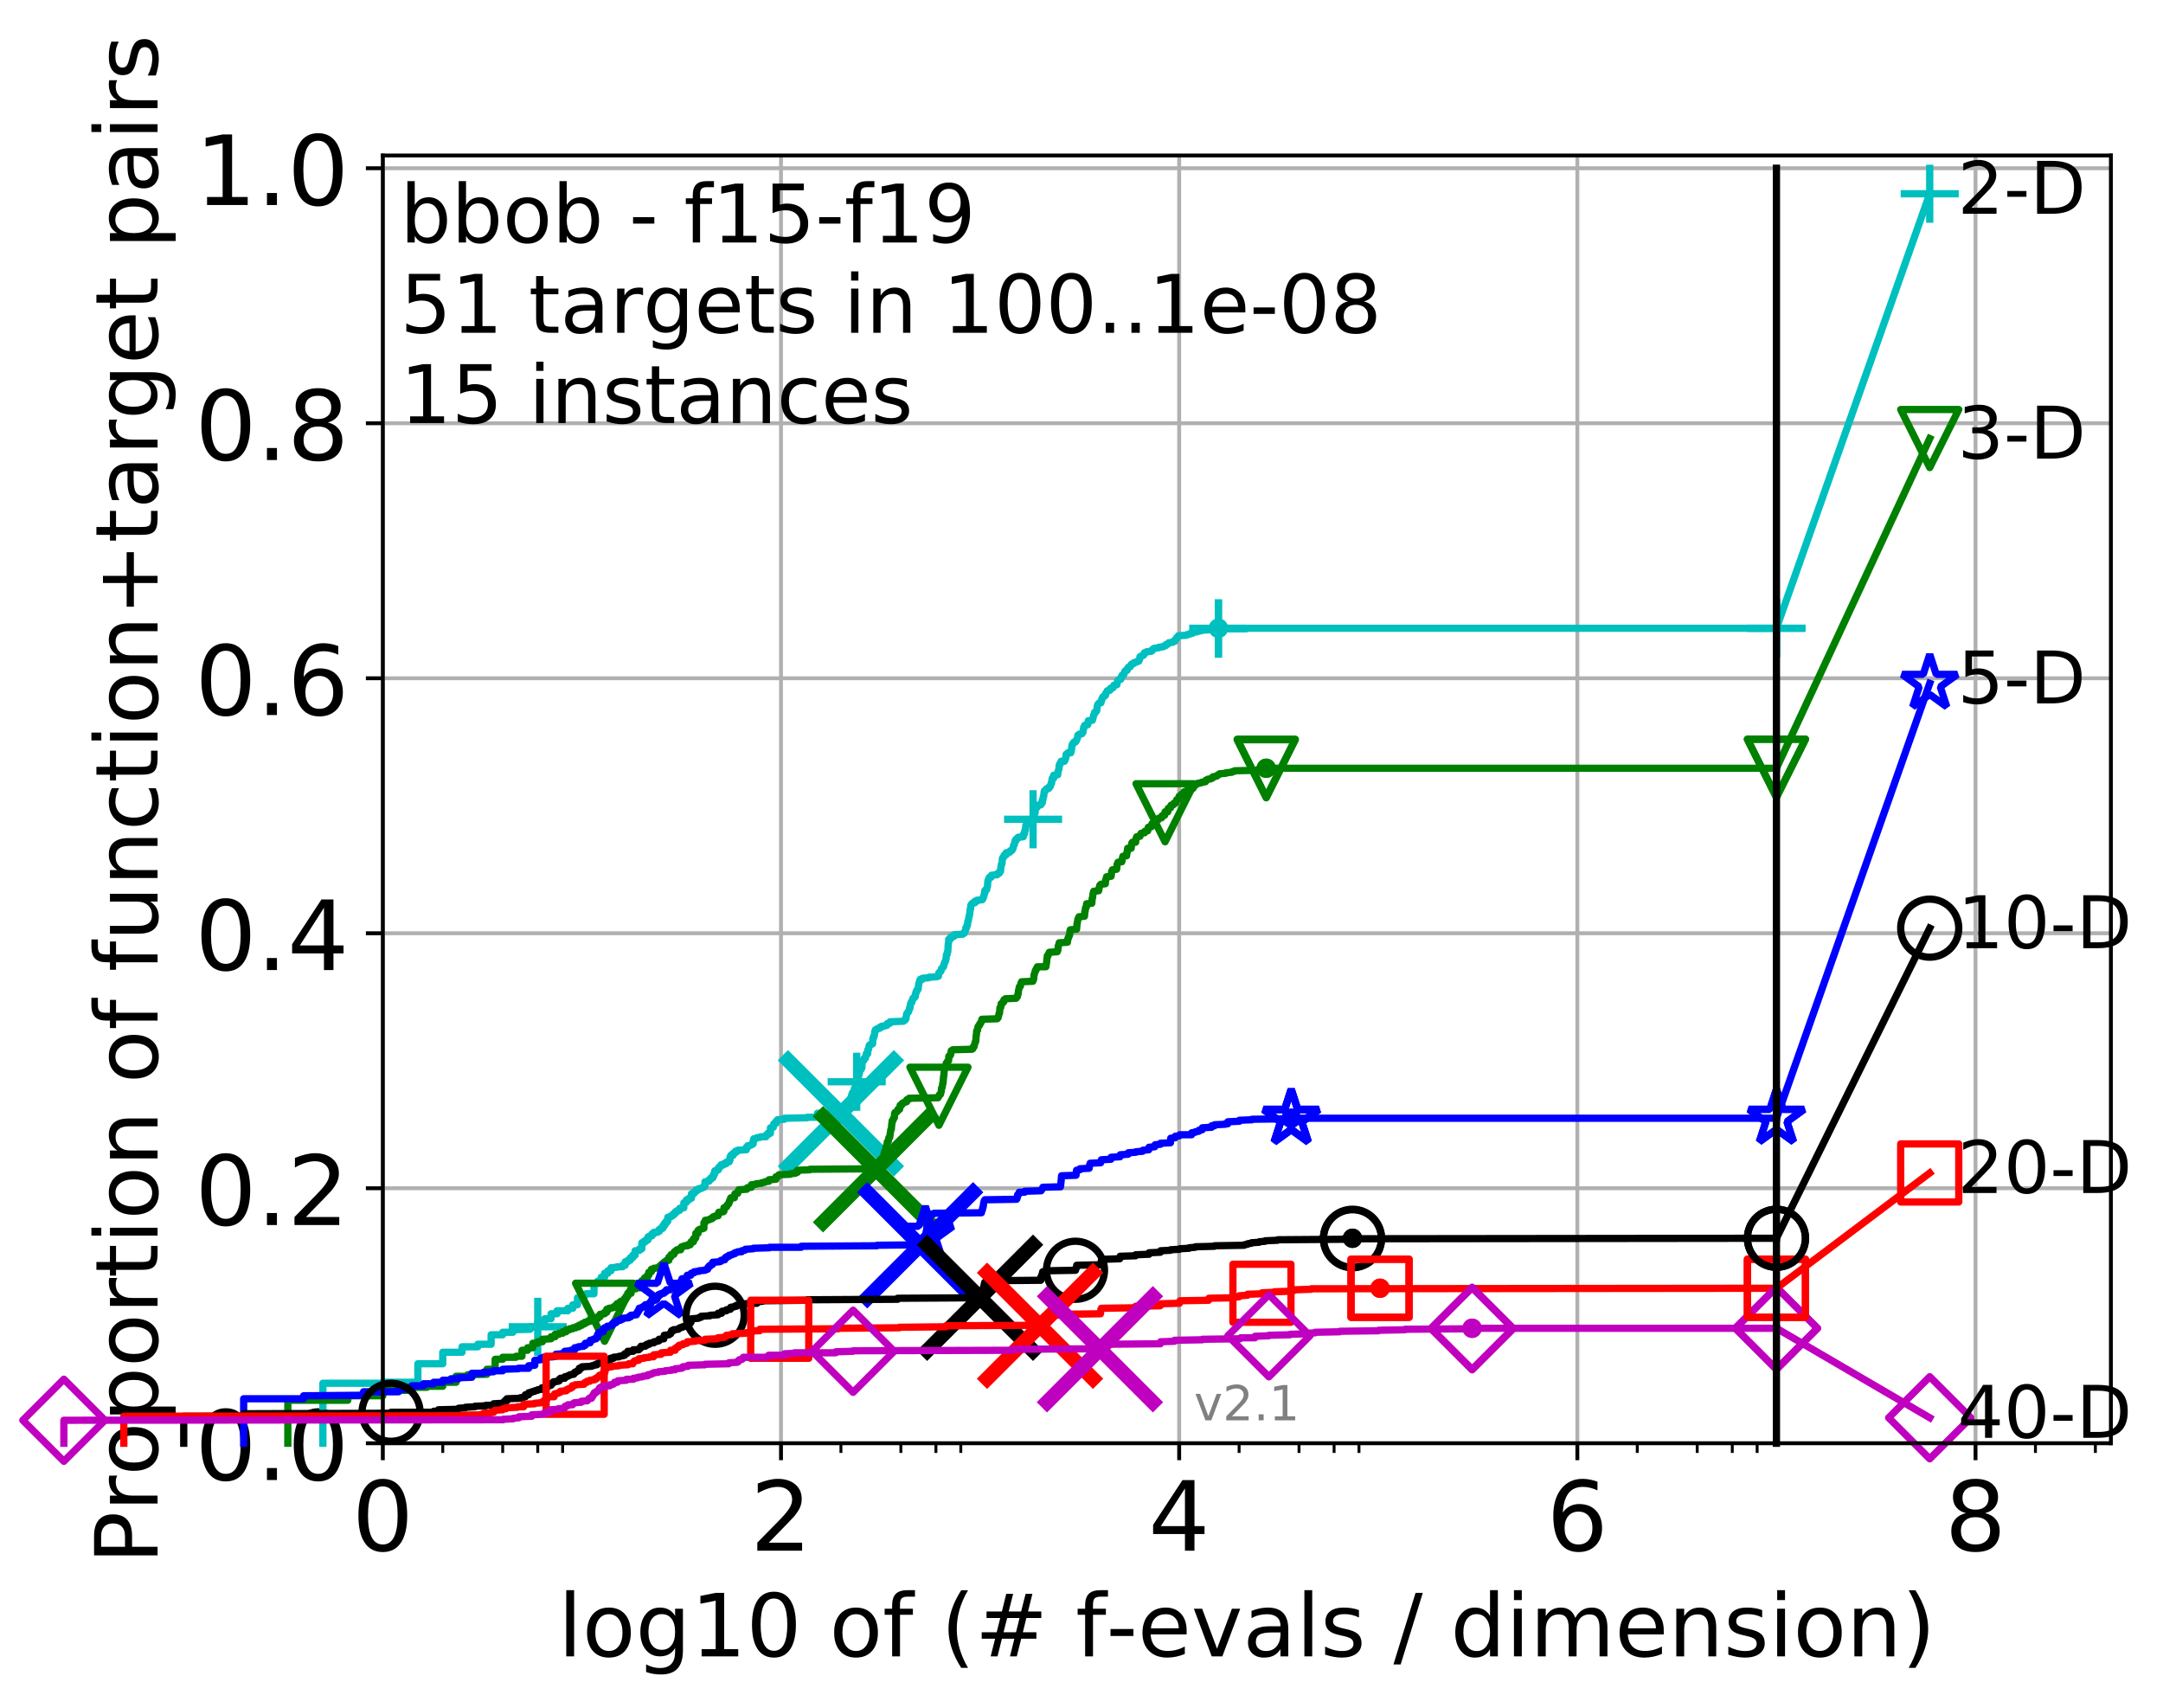 <?xml version="1.0" encoding="utf-8" standalone="no"?>
<!DOCTYPE svg PUBLIC "-//W3C//DTD SVG 1.1//EN"
  "http://www.w3.org/Graphics/SVG/1.1/DTD/svg11.dtd">
<!-- Created with matplotlib (http://matplotlib.org/) -->
<svg height="353pt" version="1.1" viewBox="0 0 447 353" width="447pt" xmlns="http://www.w3.org/2000/svg" xmlns:xlink="http://www.w3.org/1999/xlink">
 <defs>
  <style type="text/css">
*{stroke-linecap:butt;stroke-linejoin:round;}
  </style>
 </defs>
 <g id="figure_1">
  <g id="patch_1">
   <path d="M 0 353.222 
L 447.803 353.222 
L 447.803 0 
L 0 0 
z
" style="fill:#ffffff;"/>
  </g>
  <g id="axes_1">
   <g id="patch_2">
    <path d="M 79.113 298.245 
L 436.233 298.245 
L 436.233 32.133 
L 79.113 32.133 
z
" style="fill:#ffffff;"/>
   </g>
   <g id="matplotlib.axis_1">
    <g id="xtick_1">
     <g id="line2d_1">
      <path clip-path="url(#pab0b84950f)" d="M 79.113 298.245 
L 79.113 32.133 
" style="fill:none;stroke:#b0b0b0;stroke-linecap:square;stroke-width:0.8;"/>
     </g>
     <g id="line2d_2">
      <defs>
       <path d="M 0 0 
L 0 3.5 
" id="m1fb7b41725" style="stroke:#000000;stroke-width:0.8;"/>
      </defs>
      <g>
       <use style="stroke:#000000;stroke-width:0.8;" x="79.113" xlink:href="#m1fb7b41725" y="298.245"/>
      </g>
     </g>
     <g id="text_1">
      <!-- 0 -->
      <defs>
       <path d="M 31.781 66.406 
Q 24.172 66.406 20.328 58.906 
Q 16.5 51.422 16.5 36.375 
Q 16.5 21.391 20.328 13.891 
Q 24.172 6.391 31.781 6.391 
Q 39.453 6.391 43.281 13.891 
Q 47.125 21.391 47.125 36.375 
Q 47.125 51.422 43.281 58.906 
Q 39.453 66.406 31.781 66.406 
M 31.781 74.219 
Q 44.047 74.219 50.516 64.516 
Q 56.984 54.828 56.984 36.375 
Q 56.984 17.969 50.516 8.266 
Q 44.047 -1.422 31.781 -1.422 
Q 19.531 -1.422 13.062 8.266 
Q 6.594 17.969 6.594 36.375 
Q 6.594 54.828 13.062 64.516 
Q 19.531 74.219 31.781 74.219 
" id="DejaVuSans-30"/>
      </defs>
      <g transform="translate(72.751 320.442)scale(0.2 -0.2)">
       <use xlink:href="#DejaVuSans-30"/>
      </g>
     </g>
    </g>
    <g id="xtick_2">
     <g id="line2d_3">
      <path clip-path="url(#pab0b84950f)" d="M 161.399 298.245 
L 161.399 32.133 
" style="fill:none;stroke:#b0b0b0;stroke-linecap:square;stroke-width:0.8;"/>
     </g>
     <g id="line2d_4">
      <g>
       <use style="stroke:#000000;stroke-width:0.8;" x="161.399" xlink:href="#m1fb7b41725" y="298.245"/>
      </g>
     </g>
     <g id="text_2">
      <!-- 2 -->
      <defs>
       <path d="M 19.188 8.297 
L 53.609 8.297 
L 53.609 0 
L 7.328 0 
L 7.328 8.297 
Q 12.938 14.109 22.625 23.891 
Q 32.328 33.688 34.812 36.531 
Q 39.547 41.844 41.422 45.531 
Q 43.312 49.219 43.312 52.781 
Q 43.312 58.594 39.234 62.25 
Q 35.156 65.922 28.609 65.922 
Q 23.969 65.922 18.812 64.312 
Q 13.672 62.703 7.812 59.422 
L 7.812 69.391 
Q 13.766 71.781 18.938 73 
Q 24.125 74.219 28.422 74.219 
Q 39.75 74.219 46.484 68.547 
Q 53.219 62.891 53.219 53.422 
Q 53.219 48.922 51.531 44.891 
Q 49.859 40.875 45.406 35.406 
Q 44.188 33.984 37.641 27.219 
Q 31.109 20.453 19.188 8.297 
" id="DejaVuSans-32"/>
      </defs>
      <g transform="translate(155.037 320.442)scale(0.2 -0.2)">
       <use xlink:href="#DejaVuSans-32"/>
      </g>
     </g>
    </g>
    <g id="xtick_3">
     <g id="line2d_5">
      <path clip-path="url(#pab0b84950f)" d="M 243.685 298.245 
L 243.685 32.133 
" style="fill:none;stroke:#b0b0b0;stroke-linecap:square;stroke-width:0.8;"/>
     </g>
     <g id="line2d_6">
      <g>
       <use style="stroke:#000000;stroke-width:0.8;" x="243.685" xlink:href="#m1fb7b41725" y="298.245"/>
      </g>
     </g>
     <g id="text_3">
      <!-- 4 -->
      <defs>
       <path d="M 37.797 64.312 
L 12.891 25.391 
L 37.797 25.391 
z
M 35.203 72.906 
L 47.609 72.906 
L 47.609 25.391 
L 58.016 25.391 
L 58.016 17.188 
L 47.609 17.188 
L 47.609 0 
L 37.797 0 
L 37.797 17.188 
L 4.891 17.188 
L 4.891 26.703 
z
" id="DejaVuSans-34"/>
      </defs>
      <g transform="translate(237.322 320.442)scale(0.2 -0.2)">
       <use xlink:href="#DejaVuSans-34"/>
      </g>
     </g>
    </g>
    <g id="xtick_4">
     <g id="line2d_7">
      <path clip-path="url(#pab0b84950f)" d="M 325.97 298.245 
L 325.97 32.133 
" style="fill:none;stroke:#b0b0b0;stroke-linecap:square;stroke-width:0.8;"/>
     </g>
     <g id="line2d_8">
      <g>
       <use style="stroke:#000000;stroke-width:0.8;" x="325.97" xlink:href="#m1fb7b41725" y="298.245"/>
      </g>
     </g>
     <g id="text_4">
      <!-- 6 -->
      <defs>
       <path d="M 33.016 40.375 
Q 26.375 40.375 22.484 35.828 
Q 18.609 31.297 18.609 23.391 
Q 18.609 15.531 22.484 10.953 
Q 26.375 6.391 33.016 6.391 
Q 39.656 6.391 43.531 10.953 
Q 47.406 15.531 47.406 23.391 
Q 47.406 31.297 43.531 35.828 
Q 39.656 40.375 33.016 40.375 
M 52.594 71.297 
L 52.594 62.312 
Q 48.875 64.062 45.094 64.984 
Q 41.312 65.922 37.594 65.922 
Q 27.828 65.922 22.672 59.328 
Q 17.531 52.734 16.797 39.406 
Q 19.672 43.656 24.016 45.922 
Q 28.375 48.188 33.594 48.188 
Q 44.578 48.188 50.953 41.516 
Q 57.328 34.859 57.328 23.391 
Q 57.328 12.156 50.688 5.359 
Q 44.047 -1.422 33.016 -1.422 
Q 20.359 -1.422 13.672 8.266 
Q 6.984 17.969 6.984 36.375 
Q 6.984 53.656 15.188 63.938 
Q 23.391 74.219 37.203 74.219 
Q 40.922 74.219 44.703 73.484 
Q 48.484 72.75 52.594 71.297 
" id="DejaVuSans-36"/>
      </defs>
      <g transform="translate(319.608 320.442)scale(0.2 -0.2)">
       <use xlink:href="#DejaVuSans-36"/>
      </g>
     </g>
    </g>
    <g id="xtick_5">
     <g id="line2d_9">
      <path clip-path="url(#pab0b84950f)" d="M 408.256 298.245 
L 408.256 32.133 
" style="fill:none;stroke:#b0b0b0;stroke-linecap:square;stroke-width:0.8;"/>
     </g>
     <g id="line2d_10">
      <g>
       <use style="stroke:#000000;stroke-width:0.8;" x="408.256" xlink:href="#m1fb7b41725" y="298.245"/>
      </g>
     </g>
     <g id="text_5">
      <!-- 8 -->
      <defs>
       <path d="M 31.781 34.625 
Q 24.75 34.625 20.719 30.859 
Q 16.703 27.094 16.703 20.516 
Q 16.703 13.922 20.719 10.156 
Q 24.75 6.391 31.781 6.391 
Q 38.812 6.391 42.859 10.172 
Q 46.922 13.969 46.922 20.516 
Q 46.922 27.094 42.891 30.859 
Q 38.875 34.625 31.781 34.625 
M 21.922 38.812 
Q 15.578 40.375 12.031 44.719 
Q 8.5 49.078 8.5 55.328 
Q 8.5 64.062 14.719 69.141 
Q 20.953 74.219 31.781 74.219 
Q 42.672 74.219 48.875 69.141 
Q 55.078 64.062 55.078 55.328 
Q 55.078 49.078 51.531 44.719 
Q 48 40.375 41.703 38.812 
Q 48.828 37.156 52.797 32.312 
Q 56.781 27.484 56.781 20.516 
Q 56.781 9.906 50.312 4.234 
Q 43.844 -1.422 31.781 -1.422 
Q 19.734 -1.422 13.25 4.234 
Q 6.781 9.906 6.781 20.516 
Q 6.781 27.484 10.781 32.312 
Q 14.797 37.156 21.922 38.812 
M 18.312 54.391 
Q 18.312 48.734 21.844 45.562 
Q 25.391 42.391 31.781 42.391 
Q 38.141 42.391 41.719 45.562 
Q 45.312 48.734 45.312 54.391 
Q 45.312 60.062 41.719 63.234 
Q 38.141 66.406 31.781 66.406 
Q 25.391 66.406 21.844 63.234 
Q 18.312 60.062 18.312 54.391 
" id="DejaVuSans-38"/>
      </defs>
      <g transform="translate(401.894 320.442)scale(0.2 -0.2)">
       <use xlink:href="#DejaVuSans-38"/>
      </g>
     </g>
    </g>
    <g id="xtick_6">
     <g id="line2d_11">
      <defs>
       <path d="M 0 0 
L 0 2 
" id="ma8f0cab5d1" style="stroke:#000000;stroke-width:0.6;"/>
      </defs>
      <g>
       <use style="stroke:#000000;stroke-width:0.6;" x="91.499" xlink:href="#ma8f0cab5d1" y="298.245"/>
      </g>
     </g>
    </g>
    <g id="xtick_7">
     <g id="line2d_12">
      <g>
       <use style="stroke:#000000;stroke-width:0.6;" x="103.884" xlink:href="#ma8f0cab5d1" y="298.245"/>
      </g>
     </g>
    </g>
    <g id="xtick_8">
     <g id="line2d_13">
      <g>
       <use style="stroke:#000000;stroke-width:0.6;" x="111.129" xlink:href="#ma8f0cab5d1" y="298.245"/>
      </g>
     </g>
    </g>
    <g id="xtick_9">
     <g id="line2d_14">
      <g>
       <use style="stroke:#000000;stroke-width:0.6;" x="116.269" xlink:href="#ma8f0cab5d1" y="298.245"/>
      </g>
     </g>
    </g>
    <g id="xtick_10">
     <g id="line2d_15">
      <g>
       <use style="stroke:#000000;stroke-width:0.6;" x="173.784" xlink:href="#ma8f0cab5d1" y="298.245"/>
      </g>
     </g>
    </g>
    <g id="xtick_11">
     <g id="line2d_16">
      <g>
       <use style="stroke:#000000;stroke-width:0.6;" x="186.17" xlink:href="#ma8f0cab5d1" y="298.245"/>
      </g>
     </g>
    </g>
    <g id="xtick_12">
     <g id="line2d_17">
      <g>
       <use style="stroke:#000000;stroke-width:0.6;" x="193.414" xlink:href="#ma8f0cab5d1" y="298.245"/>
      </g>
     </g>
    </g>
    <g id="xtick_13">
     <g id="line2d_18">
      <g>
       <use style="stroke:#000000;stroke-width:0.6;" x="198.555" xlink:href="#ma8f0cab5d1" y="298.245"/>
      </g>
     </g>
    </g>
    <g id="xtick_14">
     <g id="line2d_19">
      <g>
       <use style="stroke:#000000;stroke-width:0.6;" x="256.07" xlink:href="#ma8f0cab5d1" y="298.245"/>
      </g>
     </g>
    </g>
    <g id="xtick_15">
     <g id="line2d_20">
      <g>
       <use style="stroke:#000000;stroke-width:0.6;" x="268.455" xlink:href="#ma8f0cab5d1" y="298.245"/>
      </g>
     </g>
    </g>
    <g id="xtick_16">
     <g id="line2d_21">
      <g>
       <use style="stroke:#000000;stroke-width:0.6;" x="275.7" xlink:href="#ma8f0cab5d1" y="298.245"/>
      </g>
     </g>
    </g>
    <g id="xtick_17">
     <g id="line2d_22">
      <g>
       <use style="stroke:#000000;stroke-width:0.6;" x="280.84" xlink:href="#ma8f0cab5d1" y="298.245"/>
      </g>
     </g>
    </g>
    <g id="xtick_18">
     <g id="line2d_23">
      <g>
       <use style="stroke:#000000;stroke-width:0.6;" x="338.356" xlink:href="#ma8f0cab5d1" y="298.245"/>
      </g>
     </g>
    </g>
    <g id="xtick_19">
     <g id="line2d_24">
      <g>
       <use style="stroke:#000000;stroke-width:0.6;" x="350.741" xlink:href="#ma8f0cab5d1" y="298.245"/>
      </g>
     </g>
    </g>
    <g id="xtick_20">
     <g id="line2d_25">
      <g>
       <use style="stroke:#000000;stroke-width:0.6;" x="357.986" xlink:href="#ma8f0cab5d1" y="298.245"/>
      </g>
     </g>
    </g>
    <g id="xtick_21">
     <g id="line2d_26">
      <g>
       <use style="stroke:#000000;stroke-width:0.6;" x="363.126" xlink:href="#ma8f0cab5d1" y="298.245"/>
      </g>
     </g>
    </g>
    <g id="xtick_22">
     <g id="line2d_27">
      <g>
       <use style="stroke:#000000;stroke-width:0.6;" x="420.641" xlink:href="#ma8f0cab5d1" y="298.245"/>
      </g>
     </g>
    </g>
    <g id="xtick_23">
     <g id="line2d_28">
      <g>
       <use style="stroke:#000000;stroke-width:0.6;" x="433.027" xlink:href="#ma8f0cab5d1" y="298.245"/>
      </g>
     </g>
    </g>
    <g id="text_6">
     <!-- log10 of (# f-evals / dimension) -->
     <defs>
      <path d="M 9.422 75.984 
L 18.406 75.984 
L 18.406 0 
L 9.422 0 
z
" id="DejaVuSans-6c"/>
      <path d="M 30.609 48.391 
Q 23.391 48.391 19.188 42.75 
Q 14.984 37.109 14.984 27.297 
Q 14.984 17.484 19.156 11.844 
Q 23.344 6.203 30.609 6.203 
Q 37.797 6.203 41.984 11.859 
Q 46.188 17.531 46.188 27.297 
Q 46.188 37.016 41.984 42.703 
Q 37.797 48.391 30.609 48.391 
M 30.609 56 
Q 42.328 56 49.016 48.375 
Q 55.719 40.766 55.719 27.297 
Q 55.719 13.875 49.016 6.219 
Q 42.328 -1.422 30.609 -1.422 
Q 18.844 -1.422 12.172 6.219 
Q 5.516 13.875 5.516 27.297 
Q 5.516 40.766 12.172 48.375 
Q 18.844 56 30.609 56 
" id="DejaVuSans-6f"/>
      <path d="M 45.406 27.984 
Q 45.406 37.75 41.375 43.109 
Q 37.359 48.484 30.078 48.484 
Q 22.859 48.484 18.828 43.109 
Q 14.797 37.75 14.797 27.984 
Q 14.797 18.266 18.828 12.891 
Q 22.859 7.516 30.078 7.516 
Q 37.359 7.516 41.375 12.891 
Q 45.406 18.266 45.406 27.984 
M 54.391 6.781 
Q 54.391 -7.172 48.188 -13.984 
Q 42 -20.797 29.203 -20.797 
Q 24.469 -20.797 20.266 -20.094 
Q 16.062 -19.391 12.109 -17.922 
L 12.109 -9.188 
Q 16.062 -11.328 19.922 -12.344 
Q 23.781 -13.375 27.781 -13.375 
Q 36.625 -13.375 41.016 -8.766 
Q 45.406 -4.156 45.406 5.172 
L 45.406 9.625 
Q 42.625 4.781 38.281 2.391 
Q 33.938 0 27.875 0 
Q 17.828 0 11.672 7.656 
Q 5.516 15.328 5.516 27.984 
Q 5.516 40.672 11.672 48.328 
Q 17.828 56 27.875 56 
Q 33.938 56 38.281 53.609 
Q 42.625 51.219 45.406 46.391 
L 45.406 54.688 
L 54.391 54.688 
z
" id="DejaVuSans-67"/>
      <path d="M 12.406 8.297 
L 28.516 8.297 
L 28.516 63.922 
L 10.984 60.406 
L 10.984 69.391 
L 28.422 72.906 
L 38.281 72.906 
L 38.281 8.297 
L 54.391 8.297 
L 54.391 0 
L 12.406 0 
z
" id="DejaVuSans-31"/>
      <path id="DejaVuSans-20"/>
      <path d="M 37.109 75.984 
L 37.109 68.5 
L 28.516 68.5 
Q 23.688 68.5 21.797 66.547 
Q 19.922 64.594 19.922 59.516 
L 19.922 54.688 
L 34.719 54.688 
L 34.719 47.703 
L 19.922 47.703 
L 19.922 0 
L 10.891 0 
L 10.891 47.703 
L 2.297 47.703 
L 2.297 54.688 
L 10.891 54.688 
L 10.891 58.5 
Q 10.891 67.625 15.141 71.797 
Q 19.391 75.984 28.609 75.984 
z
" id="DejaVuSans-66"/>
      <path d="M 31 75.875 
Q 24.469 64.656 21.281 53.656 
Q 18.109 42.672 18.109 31.391 
Q 18.109 20.125 21.312 9.062 
Q 24.516 -2 31 -13.188 
L 23.188 -13.188 
Q 15.875 -1.703 12.234 9.375 
Q 8.594 20.453 8.594 31.391 
Q 8.594 42.281 12.203 53.312 
Q 15.828 64.359 23.188 75.875 
z
" id="DejaVuSans-28"/>
      <path d="M 51.125 44 
L 36.922 44 
L 32.812 27.688 
L 47.125 27.688 
z
M 43.797 71.781 
L 38.719 51.516 
L 52.984 51.516 
L 58.109 71.781 
L 65.922 71.781 
L 60.891 51.516 
L 76.125 51.516 
L 76.125 44 
L 58.984 44 
L 54.984 27.688 
L 70.516 27.688 
L 70.516 20.219 
L 53.078 20.219 
L 48 0 
L 40.188 0 
L 45.219 20.219 
L 30.906 20.219 
L 25.875 0 
L 18.016 0 
L 23.094 20.219 
L 7.719 20.219 
L 7.719 27.688 
L 24.906 27.688 
L 29 44 
L 13.281 44 
L 13.281 51.516 
L 30.906 51.516 
L 35.891 71.781 
z
" id="DejaVuSans-23"/>
      <path d="M 4.891 31.391 
L 31.203 31.391 
L 31.203 23.391 
L 4.891 23.391 
z
" id="DejaVuSans-2d"/>
      <path d="M 56.203 29.594 
L 56.203 25.203 
L 14.891 25.203 
Q 15.484 15.922 20.484 11.062 
Q 25.484 6.203 34.422 6.203 
Q 39.594 6.203 44.453 7.469 
Q 49.312 8.734 54.109 11.281 
L 54.109 2.781 
Q 49.266 0.734 44.188 -0.344 
Q 39.109 -1.422 33.891 -1.422 
Q 20.797 -1.422 13.156 6.188 
Q 5.516 13.812 5.516 26.812 
Q 5.516 40.234 12.766 48.109 
Q 20.016 56 32.328 56 
Q 43.359 56 49.781 48.891 
Q 56.203 41.797 56.203 29.594 
M 47.219 32.234 
Q 47.125 39.594 43.094 43.984 
Q 39.062 48.391 32.422 48.391 
Q 24.906 48.391 20.391 44.141 
Q 15.875 39.891 15.188 32.172 
z
" id="DejaVuSans-65"/>
      <path d="M 2.984 54.688 
L 12.5 54.688 
L 29.594 8.797 
L 46.688 54.688 
L 56.203 54.688 
L 35.688 0 
L 23.484 0 
z
" id="DejaVuSans-76"/>
      <path d="M 34.281 27.484 
Q 23.391 27.484 19.188 25 
Q 14.984 22.516 14.984 16.5 
Q 14.984 11.719 18.141 8.906 
Q 21.297 6.109 26.703 6.109 
Q 34.188 6.109 38.703 11.406 
Q 43.219 16.703 43.219 25.484 
L 43.219 27.484 
z
M 52.203 31.203 
L 52.203 0 
L 43.219 0 
L 43.219 8.297 
Q 40.141 3.328 35.547 0.953 
Q 30.953 -1.422 24.312 -1.422 
Q 15.922 -1.422 10.953 3.297 
Q 6 8.016 6 15.922 
Q 6 25.141 12.172 29.828 
Q 18.359 34.516 30.609 34.516 
L 43.219 34.516 
L 43.219 35.406 
Q 43.219 41.609 39.141 45 
Q 35.062 48.391 27.688 48.391 
Q 23 48.391 18.547 47.266 
Q 14.109 46.141 10.016 43.891 
L 10.016 52.203 
Q 14.938 54.109 19.578 55.047 
Q 24.219 56 28.609 56 
Q 40.484 56 46.344 49.844 
Q 52.203 43.703 52.203 31.203 
" id="DejaVuSans-61"/>
      <path d="M 44.281 53.078 
L 44.281 44.578 
Q 40.484 46.531 36.375 47.5 
Q 32.281 48.484 27.875 48.484 
Q 21.188 48.484 17.844 46.438 
Q 14.5 44.391 14.5 40.281 
Q 14.5 37.156 16.891 35.375 
Q 19.281 33.594 26.516 31.984 
L 29.594 31.297 
Q 39.156 29.25 43.188 25.516 
Q 47.219 21.781 47.219 15.094 
Q 47.219 7.469 41.188 3.016 
Q 35.156 -1.422 24.609 -1.422 
Q 20.219 -1.422 15.453 -0.562 
Q 10.688 0.297 5.422 2 
L 5.422 11.281 
Q 10.406 8.688 15.234 7.391 
Q 20.062 6.109 24.812 6.109 
Q 31.156 6.109 34.562 8.281 
Q 37.984 10.453 37.984 14.406 
Q 37.984 18.062 35.516 20.016 
Q 33.062 21.969 24.703 23.781 
L 21.578 24.516 
Q 13.234 26.266 9.516 29.906 
Q 5.812 33.547 5.812 39.891 
Q 5.812 47.609 11.281 51.797 
Q 16.75 56 26.812 56 
Q 31.781 56 36.172 55.266 
Q 40.578 54.547 44.281 53.078 
" id="DejaVuSans-73"/>
      <path d="M 25.391 72.906 
L 33.688 72.906 
L 8.297 -9.281 
L 0 -9.281 
z
" id="DejaVuSans-2f"/>
      <path d="M 45.406 46.391 
L 45.406 75.984 
L 54.391 75.984 
L 54.391 0 
L 45.406 0 
L 45.406 8.203 
Q 42.578 3.328 38.25 0.953 
Q 33.938 -1.422 27.875 -1.422 
Q 17.969 -1.422 11.734 6.484 
Q 5.516 14.406 5.516 27.297 
Q 5.516 40.188 11.734 48.094 
Q 17.969 56 27.875 56 
Q 33.938 56 38.25 53.625 
Q 42.578 51.266 45.406 46.391 
M 14.797 27.297 
Q 14.797 17.391 18.875 11.75 
Q 22.953 6.109 30.078 6.109 
Q 37.203 6.109 41.297 11.75 
Q 45.406 17.391 45.406 27.297 
Q 45.406 37.203 41.297 42.844 
Q 37.203 48.484 30.078 48.484 
Q 22.953 48.484 18.875 42.844 
Q 14.797 37.203 14.797 27.297 
" id="DejaVuSans-64"/>
      <path d="M 9.422 54.688 
L 18.406 54.688 
L 18.406 0 
L 9.422 0 
z
M 9.422 75.984 
L 18.406 75.984 
L 18.406 64.594 
L 9.422 64.594 
z
" id="DejaVuSans-69"/>
      <path d="M 52 44.188 
Q 55.375 50.25 60.062 53.125 
Q 64.75 56 71.094 56 
Q 79.641 56 84.281 50.016 
Q 88.922 44.047 88.922 33.016 
L 88.922 0 
L 79.891 0 
L 79.891 32.719 
Q 79.891 40.578 77.094 44.375 
Q 74.312 48.188 68.609 48.188 
Q 61.625 48.188 57.562 43.547 
Q 53.516 38.922 53.516 30.906 
L 53.516 0 
L 44.484 0 
L 44.484 32.719 
Q 44.484 40.625 41.703 44.406 
Q 38.922 48.188 33.109 48.188 
Q 26.219 48.188 22.156 43.531 
Q 18.109 38.875 18.109 30.906 
L 18.109 0 
L 9.078 0 
L 9.078 54.688 
L 18.109 54.688 
L 18.109 46.188 
Q 21.188 51.219 25.484 53.609 
Q 29.781 56 35.688 56 
Q 41.656 56 45.828 52.969 
Q 50 49.953 52 44.188 
" id="DejaVuSans-6d"/>
      <path d="M 54.891 33.016 
L 54.891 0 
L 45.906 0 
L 45.906 32.719 
Q 45.906 40.484 42.875 44.328 
Q 39.844 48.188 33.797 48.188 
Q 26.516 48.188 22.312 43.547 
Q 18.109 38.922 18.109 30.906 
L 18.109 0 
L 9.078 0 
L 9.078 54.688 
L 18.109 54.688 
L 18.109 46.188 
Q 21.344 51.125 25.703 53.562 
Q 30.078 56 35.797 56 
Q 45.219 56 50.047 50.172 
Q 54.891 44.344 54.891 33.016 
" id="DejaVuSans-6e"/>
      <path d="M 8.016 75.875 
L 15.828 75.875 
Q 23.141 64.359 26.781 53.312 
Q 30.422 42.281 30.422 31.391 
Q 30.422 20.453 26.781 9.375 
Q 23.141 -1.703 15.828 -13.188 
L 8.016 -13.188 
Q 14.5 -2 17.703 9.062 
Q 20.906 20.125 20.906 31.391 
Q 20.906 42.672 17.703 53.656 
Q 14.5 64.656 8.016 75.875 
" id="DejaVuSans-29"/>
     </defs>
     <g transform="translate(115.328 342.279)scale(0.18 -0.18)">
      <use xlink:href="#DejaVuSans-6c"/>
      <use x="27.783" xlink:href="#DejaVuSans-6f"/>
      <use x="88.965" xlink:href="#DejaVuSans-67"/>
      <use x="152.441" xlink:href="#DejaVuSans-31"/>
      <use x="216.064" xlink:href="#DejaVuSans-30"/>
      <use x="279.688" xlink:href="#DejaVuSans-20"/>
      <use x="311.475" xlink:href="#DejaVuSans-6f"/>
      <use x="372.656" xlink:href="#DejaVuSans-66"/>
      <use x="407.861" xlink:href="#DejaVuSans-20"/>
      <use x="439.648" xlink:href="#DejaVuSans-28"/>
      <use x="478.662" xlink:href="#DejaVuSans-23"/>
      <use x="562.451" xlink:href="#DejaVuSans-20"/>
      <use x="594.238" xlink:href="#DejaVuSans-66"/>
      <use x="629.365" xlink:href="#DejaVuSans-2d"/>
      <use x="665.449" xlink:href="#DejaVuSans-65"/>
      <use x="726.973" xlink:href="#DejaVuSans-76"/>
      <use x="786.152" xlink:href="#DejaVuSans-61"/>
      <use x="847.432" xlink:href="#DejaVuSans-6c"/>
      <use x="875.215" xlink:href="#DejaVuSans-73"/>
      <use x="927.314" xlink:href="#DejaVuSans-20"/>
      <use x="959.102" xlink:href="#DejaVuSans-2f"/>
      <use x="992.793" xlink:href="#DejaVuSans-20"/>
      <use x="1024.58" xlink:href="#DejaVuSans-64"/>
      <use x="1088.057" xlink:href="#DejaVuSans-69"/>
      <use x="1115.84" xlink:href="#DejaVuSans-6d"/>
      <use x="1213.252" xlink:href="#DejaVuSans-65"/>
      <use x="1274.775" xlink:href="#DejaVuSans-6e"/>
      <use x="1338.154" xlink:href="#DejaVuSans-73"/>
      <use x="1390.254" xlink:href="#DejaVuSans-69"/>
      <use x="1418.037" xlink:href="#DejaVuSans-6f"/>
      <use x="1479.219" xlink:href="#DejaVuSans-6e"/>
      <use x="1542.598" xlink:href="#DejaVuSans-29"/>
     </g>
    </g>
   </g>
   <g id="matplotlib.axis_2">
    <g id="ytick_1">
     <g id="line2d_29">
      <path clip-path="url(#pab0b84950f)" d="M 79.113 298.245 
L 436.233 298.245 
" style="fill:none;stroke:#b0b0b0;stroke-linecap:square;stroke-width:0.8;"/>
     </g>
     <g id="line2d_30">
      <defs>
       <path d="M 0 0 
L -3.5 0 
" id="mcf607818dc" style="stroke:#000000;stroke-width:0.8;"/>
      </defs>
      <g>
       <use style="stroke:#000000;stroke-width:0.8;" x="79.113" xlink:href="#mcf607818dc" y="298.245"/>
      </g>
     </g>
     <g id="text_7">
      <!-- 0.0 -->
      <defs>
       <path d="M 10.688 12.406 
L 21 12.406 
L 21 0 
L 10.688 0 
z
" id="DejaVuSans-2e"/>
      </defs>
      <g transform="translate(40.307 305.844)scale(0.2 -0.2)">
       <use xlink:href="#DejaVuSans-30"/>
       <use x="63.623" xlink:href="#DejaVuSans-2e"/>
       <use x="95.41" xlink:href="#DejaVuSans-30"/>
      </g>
     </g>
    </g>
    <g id="ytick_2">
     <g id="line2d_31">
      <path clip-path="url(#pab0b84950f)" d="M 79.113 245.55 
L 436.233 245.55 
" style="fill:none;stroke:#b0b0b0;stroke-linecap:square;stroke-width:0.8;"/>
     </g>
     <g id="line2d_32">
      <g>
       <use style="stroke:#000000;stroke-width:0.8;" x="79.113" xlink:href="#mcf607818dc" y="245.55"/>
      </g>
     </g>
     <g id="text_8">
      <!-- 0.2 -->
      <g transform="translate(40.307 253.148)scale(0.2 -0.2)">
       <use xlink:href="#DejaVuSans-30"/>
       <use x="63.623" xlink:href="#DejaVuSans-2e"/>
       <use x="95.41" xlink:href="#DejaVuSans-32"/>
      </g>
     </g>
    </g>
    <g id="ytick_3">
     <g id="line2d_33">
      <path clip-path="url(#pab0b84950f)" d="M 79.113 192.854 
L 436.233 192.854 
" style="fill:none;stroke:#b0b0b0;stroke-linecap:square;stroke-width:0.8;"/>
     </g>
     <g id="line2d_34">
      <g>
       <use style="stroke:#000000;stroke-width:0.8;" x="79.113" xlink:href="#mcf607818dc" y="192.854"/>
      </g>
     </g>
     <g id="text_9">
      <!-- 0.4 -->
      <g transform="translate(40.307 200.453)scale(0.2 -0.2)">
       <use xlink:href="#DejaVuSans-30"/>
       <use x="63.623" xlink:href="#DejaVuSans-2e"/>
       <use x="95.41" xlink:href="#DejaVuSans-34"/>
      </g>
     </g>
    </g>
    <g id="ytick_4">
     <g id="line2d_35">
      <path clip-path="url(#pab0b84950f)" d="M 79.113 140.159 
L 436.233 140.159 
" style="fill:none;stroke:#b0b0b0;stroke-linecap:square;stroke-width:0.8;"/>
     </g>
     <g id="line2d_36">
      <g>
       <use style="stroke:#000000;stroke-width:0.8;" x="79.113" xlink:href="#mcf607818dc" y="140.159"/>
      </g>
     </g>
     <g id="text_10">
      <!-- 0.6 -->
      <g transform="translate(40.307 147.757)scale(0.2 -0.2)">
       <use xlink:href="#DejaVuSans-30"/>
       <use x="63.623" xlink:href="#DejaVuSans-2e"/>
       <use x="95.41" xlink:href="#DejaVuSans-36"/>
      </g>
     </g>
    </g>
    <g id="ytick_5">
     <g id="line2d_37">
      <path clip-path="url(#pab0b84950f)" d="M 79.113 87.464 
L 436.233 87.464 
" style="fill:none;stroke:#b0b0b0;stroke-linecap:square;stroke-width:0.8;"/>
     </g>
     <g id="line2d_38">
      <g>
       <use style="stroke:#000000;stroke-width:0.8;" x="79.113" xlink:href="#mcf607818dc" y="87.464"/>
      </g>
     </g>
     <g id="text_11">
      <!-- 0.8 -->
      <g transform="translate(40.307 95.062)scale(0.2 -0.2)">
       <use xlink:href="#DejaVuSans-30"/>
       <use x="63.623" xlink:href="#DejaVuSans-2e"/>
       <use x="95.41" xlink:href="#DejaVuSans-38"/>
      </g>
     </g>
    </g>
    <g id="ytick_6">
     <g id="line2d_39">
      <path clip-path="url(#pab0b84950f)" d="M 79.113 34.768 
L 436.233 34.768 
" style="fill:none;stroke:#b0b0b0;stroke-linecap:square;stroke-width:0.8;"/>
     </g>
     <g id="line2d_40">
      <g>
       <use style="stroke:#000000;stroke-width:0.8;" x="79.113" xlink:href="#mcf607818dc" y="34.768"/>
      </g>
     </g>
     <g id="text_12">
      <!-- 1.0 -->
      <g transform="translate(40.307 42.367)scale(0.2 -0.2)">
       <use xlink:href="#DejaVuSans-31"/>
       <use x="63.623" xlink:href="#DejaVuSans-2e"/>
       <use x="95.41" xlink:href="#DejaVuSans-30"/>
      </g>
     </g>
    </g>
    <g id="text_13">
     <!-- Proportion of function+target pairs -->
     <defs>
      <path d="M 19.672 64.797 
L 19.672 37.406 
L 32.078 37.406 
Q 38.969 37.406 42.719 40.969 
Q 46.484 44.531 46.484 51.125 
Q 46.484 57.672 42.719 61.234 
Q 38.969 64.797 32.078 64.797 
z
M 9.812 72.906 
L 32.078 72.906 
Q 44.344 72.906 50.609 67.359 
Q 56.891 61.812 56.891 51.125 
Q 56.891 40.328 50.609 34.812 
Q 44.344 29.297 32.078 29.297 
L 19.672 29.297 
L 19.672 0 
L 9.812 0 
z
" id="DejaVuSans-50"/>
      <path d="M 41.109 46.297 
Q 39.594 47.172 37.812 47.578 
Q 36.031 48 33.891 48 
Q 26.266 48 22.188 43.047 
Q 18.109 38.094 18.109 28.812 
L 18.109 0 
L 9.078 0 
L 9.078 54.688 
L 18.109 54.688 
L 18.109 46.188 
Q 20.953 51.172 25.484 53.578 
Q 30.031 56 36.531 56 
Q 37.453 56 38.578 55.875 
Q 39.703 55.766 41.062 55.516 
z
" id="DejaVuSans-72"/>
      <path d="M 18.109 8.203 
L 18.109 -20.797 
L 9.078 -20.797 
L 9.078 54.688 
L 18.109 54.688 
L 18.109 46.391 
Q 20.953 51.266 25.266 53.625 
Q 29.594 56 35.594 56 
Q 45.562 56 51.781 48.094 
Q 58.016 40.188 58.016 27.297 
Q 58.016 14.406 51.781 6.484 
Q 45.562 -1.422 35.594 -1.422 
Q 29.594 -1.422 25.266 0.953 
Q 20.953 3.328 18.109 8.203 
M 48.688 27.297 
Q 48.688 37.203 44.609 42.844 
Q 40.531 48.484 33.406 48.484 
Q 26.266 48.484 22.188 42.844 
Q 18.109 37.203 18.109 27.297 
Q 18.109 17.391 22.188 11.75 
Q 26.266 6.109 33.406 6.109 
Q 40.531 6.109 44.609 11.75 
Q 48.688 17.391 48.688 27.297 
" id="DejaVuSans-70"/>
      <path d="M 18.312 70.219 
L 18.312 54.688 
L 36.812 54.688 
L 36.812 47.703 
L 18.312 47.703 
L 18.312 18.016 
Q 18.312 11.328 20.141 9.422 
Q 21.969 7.516 27.594 7.516 
L 36.812 7.516 
L 36.812 0 
L 27.594 0 
Q 17.188 0 13.234 3.875 
Q 9.281 7.766 9.281 18.016 
L 9.281 47.703 
L 2.688 47.703 
L 2.688 54.688 
L 9.281 54.688 
L 9.281 70.219 
z
" id="DejaVuSans-74"/>
      <path d="M 8.5 21.578 
L 8.5 54.688 
L 17.484 54.688 
L 17.484 21.922 
Q 17.484 14.156 20.5 10.266 
Q 23.531 6.391 29.594 6.391 
Q 36.859 6.391 41.078 11.031 
Q 45.312 15.672 45.312 23.688 
L 45.312 54.688 
L 54.297 54.688 
L 54.297 0 
L 45.312 0 
L 45.312 8.406 
Q 42.047 3.422 37.719 1 
Q 33.406 -1.422 27.688 -1.422 
Q 18.266 -1.422 13.375 4.438 
Q 8.5 10.297 8.5 21.578 
M 31.109 56 
z
" id="DejaVuSans-75"/>
      <path d="M 48.781 52.594 
L 48.781 44.188 
Q 44.969 46.297 41.141 47.344 
Q 37.312 48.391 33.406 48.391 
Q 24.656 48.391 19.812 42.844 
Q 14.984 37.312 14.984 27.297 
Q 14.984 17.281 19.812 11.734 
Q 24.656 6.203 33.406 6.203 
Q 37.312 6.203 41.141 7.25 
Q 44.969 8.297 48.781 10.406 
L 48.781 2.094 
Q 45.016 0.344 40.984 -0.531 
Q 36.969 -1.422 32.422 -1.422 
Q 20.062 -1.422 12.781 6.344 
Q 5.516 14.109 5.516 27.297 
Q 5.516 40.672 12.859 48.328 
Q 20.219 56 33.016 56 
Q 37.156 56 41.109 55.141 
Q 45.062 54.297 48.781 52.594 
" id="DejaVuSans-63"/>
      <path d="M 46 62.703 
L 46 35.5 
L 73.188 35.5 
L 73.188 27.203 
L 46 27.203 
L 46 0 
L 37.797 0 
L 37.797 27.203 
L 10.594 27.203 
L 10.594 35.5 
L 37.797 35.5 
L 37.797 62.703 
z
" id="DejaVuSans-2b"/>
     </defs>
     <g transform="translate(32.564 323.179)rotate(-90)scale(0.18 -0.18)">
      <use xlink:href="#DejaVuSans-50"/>
      <use x="60.287" xlink:href="#DejaVuSans-72"/>
      <use x="101.369" xlink:href="#DejaVuSans-6f"/>
      <use x="162.551" xlink:href="#DejaVuSans-70"/>
      <use x="226.027" xlink:href="#DejaVuSans-6f"/>
      <use x="287.209" xlink:href="#DejaVuSans-72"/>
      <use x="328.322" xlink:href="#DejaVuSans-74"/>
      <use x="367.531" xlink:href="#DejaVuSans-69"/>
      <use x="395.314" xlink:href="#DejaVuSans-6f"/>
      <use x="456.496" xlink:href="#DejaVuSans-6e"/>
      <use x="519.875" xlink:href="#DejaVuSans-20"/>
      <use x="551.662" xlink:href="#DejaVuSans-6f"/>
      <use x="612.844" xlink:href="#DejaVuSans-66"/>
      <use x="648.049" xlink:href="#DejaVuSans-20"/>
      <use x="679.836" xlink:href="#DejaVuSans-66"/>
      <use x="715.041" xlink:href="#DejaVuSans-75"/>
      <use x="778.42" xlink:href="#DejaVuSans-6e"/>
      <use x="841.799" xlink:href="#DejaVuSans-63"/>
      <use x="896.779" xlink:href="#DejaVuSans-74"/>
      <use x="935.988" xlink:href="#DejaVuSans-69"/>
      <use x="963.771" xlink:href="#DejaVuSans-6f"/>
      <use x="1024.953" xlink:href="#DejaVuSans-6e"/>
      <use x="1088.332" xlink:href="#DejaVuSans-2b"/>
      <use x="1172.121" xlink:href="#DejaVuSans-74"/>
      <use x="1211.33" xlink:href="#DejaVuSans-61"/>
      <use x="1272.609" xlink:href="#DejaVuSans-72"/>
      <use x="1313.707" xlink:href="#DejaVuSans-67"/>
      <use x="1377.184" xlink:href="#DejaVuSans-65"/>
      <use x="1438.707" xlink:href="#DejaVuSans-74"/>
      <use x="1477.916" xlink:href="#DejaVuSans-20"/>
      <use x="1509.703" xlink:href="#DejaVuSans-70"/>
      <use x="1573.18" xlink:href="#DejaVuSans-61"/>
      <use x="1634.459" xlink:href="#DejaVuSans-69"/>
      <use x="1662.242" xlink:href="#DejaVuSans-72"/>
      <use x="1703.355" xlink:href="#DejaVuSans-73"/>
     </g>
    </g>
   </g>
   <g id="line2d_41">
    <defs>
     <path d="M 0 1.5 
C 0.398 1.5 0.779 1.342 1.061 1.061 
C 1.342 0.779 1.5 0.398 1.5 0 
C 1.5 -0.398 1.342 -0.779 1.061 -1.061 
C 0.779 -1.342 0.398 -1.5 0 -1.5 
C -0.398 -1.5 -0.779 -1.342 -1.061 -1.061 
C -1.342 -0.779 -1.5 -0.398 -1.5 0 
C -1.5 0.398 -1.342 0.779 -1.061 1.061 
C -0.779 1.342 -0.398 1.5 0 1.5 
z
" id="md335712bed" style="stroke:#00bfbf;"/>
    </defs>
    <g>
     <use style="fill:#00bfbf;stroke:#00bfbf;" x="251.791" xlink:href="#md335712bed" y="129.827"/>
     <use style="fill:#00bfbf;stroke:#00bfbf;" x="251.791" xlink:href="#md335712bed" y="129.827"/>
    </g>
   </g>
   <g id="line2d_42">
    <path d="M 66.728 298.245 
L 66.728 285.846 
L 79.113 285.846 
L 79.113 285.64 
L 86.358 285.64 
L 86.358 281.817 
L 91.499 281.817 
L 91.499 279.44 
L 95.486 279.44 
L 95.486 278.304 
L 98.743 278.304 
L 98.743 277.787 
L 101.498 277.787 
L 101.498 275.824 
L 103.884 275.824 
L 103.884 275.307 
L 105.988 275.307 
L 105.988 274.791 
L 109.574 274.687 
L 109.574 274.171 
L 111.129 274.171 
L 111.129 273.138 
L 112.559 273.138 
L 112.559 272.518 
L 113.883 272.518 
L 113.883 271.484 
L 115.116 271.484 
L 115.116 270.864 
L 117.352 270.864 
L 117.352 270.348 
L 118.374 270.348 
L 118.374 269.625 
L 119.34 269.625 
L 119.34 268.178 
L 120.256 268.178 
L 120.256 267.558 
L 121.128 267.558 
L 121.128 267.351 
L 122.753 267.351 
L 122.753 265.182 
L 123.514 265.182 
L 123.514 264.768 
L 124.243 264.768 
L 124.243 263.942 
L 124.944 263.942 
L 124.944 263.115 
L 125.618 263.115 
L 125.618 262.598 
L 126.268 262.598 
L 126.268 261.979 
L 127.501 261.875 
L 127.501 261.772 
L 128.654 261.772 
L 128.654 261.462 
L 129.204 261.462 
L 129.204 260.739 
L 129.738 260.739 
L 129.738 260.429 
L 130.255 260.429 
L 130.255 259.912 
L 130.759 259.912 
L 130.759 259.395 
L 131.248 259.395 
L 131.248 258.465 
L 132.189 258.362 
L 132.189 258.052 
L 132.641 258.052 
L 132.641 256.812 
L 133.083 256.812 
L 133.083 256.502 
L 133.513 256.502 
L 133.513 256.192 
L 133.934 256.192 
L 133.934 255.572 
L 134.344 255.572 
L 134.344 255.366 
L 134.746 255.366 
L 134.746 254.952 
L 135.139 254.952 
L 135.139 254.642 
L 135.899 254.642 
L 135.899 254.436 
L 136.268 254.436 
L 136.268 254.023 
L 136.629 254.023 
L 136.629 253.816 
L 136.982 253.816 
L 136.982 253.299 
L 137.329 253.299 
L 137.329 252.783 
L 137.67 252.783 
L 137.67 252.369 
L 138.004 252.369 
L 138.004 251.543 
L 138.654 251.439 
L 138.654 251.233 
L 138.97 251.233 
L 138.97 251.026 
L 139.281 251.026 
L 139.281 250.716 
L 139.586 250.716 
L 139.586 250.406 
L 139.886 250.406 
L 139.886 250.2 
L 140.472 250.096 
L 140.472 249.683 
L 141.317 249.58 
L 141.317 248.546 
L 141.858 248.443 
L 141.858 247.926 
L 142.384 247.926 
L 142.384 247.616 
L 142.894 247.616 
L 142.894 246.686 
L 143.391 246.686 
L 143.391 246.377 
L 143.634 246.377 
L 143.634 246.17 
L 143.873 246.17 
L 143.873 245.86 
L 144.344 245.86 
L 144.344 245.653 
L 145.027 245.55 
L 145.027 245.447 
L 145.468 245.343 
L 145.468 245.137 
L 145.684 245.137 
L 145.684 244.207 
L 146.525 244.103 
L 146.525 243.793 
L 146.932 243.69 
L 146.932 243.38 
L 147.329 243.38 
L 147.329 242.967 
L 147.524 242.967 
L 147.524 242.554 
L 147.717 242.554 
L 147.717 241.934 
L 148.284 241.83 
L 148.284 241.727 
L 148.47 241.727 
L 148.47 241.314 
L 148.653 241.314 
L 148.653 241.107 
L 149.014 241.004 
L 149.014 240.694 
L 149.542 240.694 
L 149.542 240.487 
L 150.055 240.487 
L 150.055 240.177 
L 150.717 240.074 
L 150.717 239.66 
L 150.879 239.66 
L 150.879 239.04 
L 151.039 239.04 
L 151.039 238.731 
L 151.511 238.731 
L 151.511 238.317 
L 151.971 238.214 
L 151.971 237.904 
L 152.42 237.904 
L 152.42 237.697 
L 154.243 237.594 
L 154.243 237.077 
L 154.508 237.077 
L 154.508 236.767 
L 155.153 236.664 
L 155.153 236.561 
L 155.529 236.457 
L 155.529 236.354 
L 155.653 236.354 
L 155.653 235.734 
L 155.776 235.734 
L 155.776 235.321 
L 156.377 235.217 
L 156.377 235.114 
L 157.187 235.011 
L 157.187 234.908 
L 158.284 234.908 
L 158.39 234.494 
L 158.704 234.494 
L 158.704 234.184 
L 159.216 234.184 
L 159.216 233.048 
L 159.812 232.944 
L 159.909 232.221 
L 160.388 232.118 
L 160.388 231.704 
L 160.67 231.601 
L 160.67 231.394 
L 162.1 231.291 
L 162.1 231.085 
L 166.827 230.981 
L 166.827 230.878 
L 168.939 230.878 
L 168.939 230.051 
L 173.829 230.051 
L 173.829 229.741 
L 174.312 229.638 
L 174.312 229.431 
L 174.571 229.328 
L 174.613 228.915 
L 174.783 228.915 
L 174.783 228.708 
L 175.201 228.605 
L 175.283 228.088 
L 175.365 227.985 
L 175.447 227.778 
L 175.487 227.778 
L 175.568 227.365 
L 175.849 227.262 
L 175.928 226.538 
L 175.968 226.538 
L 176.047 226.125 
L 176.126 226.125 
L 176.165 225.815 
L 176.475 225.712 
L 176.551 224.988 
L 176.704 224.988 
L 176.78 224.265 
L 176.855 224.162 
L 176.892 223.955 
L 177.042 223.852 
L 177.042 223.542 
L 177.153 223.542 
L 177.153 222.612 
L 177.41 222.612 
L 177.447 221.889 
L 177.592 221.889 
L 177.7 221.165 
L 177.807 221.062 
L 177.807 220.959 
L 177.985 220.959 
L 178.09 220.649 
L 178.125 220.649 
L 178.16 219.306 
L 178.472 219.202 
L 178.507 218.789 
L 178.846 218.686 
L 178.947 218.066 
L 179.014 218.066 
L 179.014 217.756 
L 179.311 217.756 
L 179.344 216.929 
L 179.507 216.826 
L 179.604 216.102 
L 179.732 216.102 
L 179.732 215.896 
L 180.175 215.793 
L 180.175 215.689 
L 180.331 215.689 
L 180.393 214.553 
L 180.516 214.553 
L 180.546 214.139 
L 180.699 214.036 
L 180.789 213.106 
L 180.91 213.106 
L 180.91 212.796 
L 181.266 212.693 
L 181.266 212.589 
L 181.816 212.486 
L 181.816 212.279 
L 182.182 212.279 
L 182.182 212.073 
L 183.028 211.969 
L 183.028 211.866 
L 183.318 211.866 
L 183.318 211.556 
L 183.911 211.453 
L 183.911 211.143 
L 186.676 211.04 
L 186.676 210.936 
L 187.02 210.833 
L 187.084 210.523 
L 187.232 210.523 
L 187.337 209.593 
L 187.42 209.49 
L 187.42 209.386 
L 187.607 209.283 
L 187.607 209.18 
L 187.75 209.076 
L 187.832 208.766 
L 187.913 208.663 
L 187.974 208.25 
L 188.074 208.25 
L 188.115 207.63 
L 188.214 207.527 
L 188.234 207.217 
L 188.452 207.113 
L 188.511 206.7 
L 188.569 206.7 
L 188.667 206.287 
L 188.956 206.183 
L 188.975 205.977 
L 189.146 205.977 
L 189.24 205.15 
L 189.39 205.047 
L 189.39 204.737 
L 189.594 204.633 
L 189.594 204.427 
L 189.741 204.427 
L 189.85 203.394 
L 189.868 203.394 
L 189.959 202.98 
L 190.013 202.877 
L 190.085 202.567 
L 190.192 202.567 
L 190.192 202.36 
L 190.633 202.36 
L 190.633 202.154 
L 191.941 202.05 
L 191.941 201.947 
L 193.592 201.844 
L 193.592 201.74 
L 193.928 201.74 
L 194.029 201.017 
L 194.229 200.914 
L 194.229 200.81 
L 194.442 200.707 
L 194.54 200.191 
L 194.72 200.087 
L 194.803 199.881 
L 194.995 199.777 
L 195.09 199.157 
L 195.212 199.054 
L 195.279 198.744 
L 195.386 198.641 
L 195.466 198.227 
L 195.506 198.227 
L 195.585 197.297 
L 195.743 197.194 
L 195.808 196.677 
L 195.873 196.677 
L 195.963 195.024 
L 196.028 194.921 
L 196.054 194.094 
L 196.485 193.991 
L 196.51 193.578 
L 197.186 193.474 
L 197.186 193.164 
L 198.941 193.061 
L 198.941 192.958 
L 199.277 192.854 
L 199.331 192.545 
L 199.437 192.441 
L 199.543 192.131 
L 199.554 192.131 
L 199.596 191.718 
L 199.753 191.718 
L 199.826 191.201 
L 199.93 191.201 
L 200.012 190.375 
L 200.115 190.271 
L 200.207 189.651 
L 200.237 189.651 
L 200.339 189.031 
L 200.379 189.031 
L 200.49 187.895 
L 200.57 187.895 
L 200.62 187.068 
L 200.739 187.068 
L 200.739 186.862 
L 200.925 186.758 
L 200.925 186.655 
L 201.455 186.552 
L 201.455 186.242 
L 201.868 186.242 
L 201.868 186.035 
L 202.992 185.932 
L 203.035 185.725 
L 203.191 185.622 
L 203.268 185.208 
L 203.345 185.105 
L 203.414 184.692 
L 203.507 184.589 
L 203.507 184.072 
L 203.676 183.969 
L 203.676 183.865 
L 203.9 183.865 
L 203.991 183.349 
L 204.057 183.245 
L 204.155 182.005 
L 204.212 182.005 
L 204.31 181.592 
L 204.463 181.489 
L 204.463 181.282 
L 204.812 181.282 
L 204.899 180.869 
L 206.058 180.766 
L 206.058 180.559 
L 206.508 180.456 
L 206.607 180.042 
L 206.77 180.042 
L 206.855 179.112 
L 206.904 179.009 
L 206.939 178.596 
L 207.071 178.492 
L 207.154 177.356 
L 207.285 177.252 
L 207.285 177.149 
L 207.414 177.149 
L 207.503 176.736 
L 207.937 176.633 
L 207.937 176.219 
L 208.675 176.116 
L 208.776 175.806 
L 209.163 175.703 
L 209.249 175.393 
L 209.371 175.289 
L 209.462 174.669 
L 209.619 174.566 
L 209.721 173.946 
L 209.763 173.843 
L 209.763 173.739 
L 209.947 173.739 
L 209.947 173.429 
L 210.205 173.326 
L 210.205 173.223 
L 210.401 173.223 
L 210.401 173.016 
L 211.474 172.913 
L 211.549 172.293 
L 211.732 172.293 
L 211.801 171.57 
L 211.902 171.57 
L 212.002 170.536 
L 212.165 170.433 
L 212.165 170.226 
L 212.449 170.123 
L 212.5 169.813 
L 212.567 169.813 
L 212.567 169.606 
L 213.252 169.606 
L 213.252 169.4 
L 213.52 169.297 
L 213.621 168.573 
L 213.698 168.47 
L 213.755 168.16 
L 213.902 168.057 
L 213.992 166.92 
L 214.341 166.817 
L 214.438 166.403 
L 215.114 166.3 
L 215.154 165.99 
L 215.403 165.887 
L 215.416 165.267 
L 215.525 165.267 
L 215.619 164.544 
L 215.701 164.544 
L 215.782 163.614 
L 215.833 163.614 
L 215.833 163.407 
L 216.144 163.304 
L 216.24 162.994 
L 216.8 162.89 
L 216.836 162.58 
L 217.075 162.477 
L 217.174 162.064 
L 217.209 162.064 
L 217.261 161.754 
L 217.335 161.754 
L 217.409 161.031 
L 217.455 161.031 
L 217.455 160.824 
L 217.74 160.824 
L 217.74 160.204 
L 218.582 160.101 
L 218.684 159.274 
L 218.717 159.274 
L 218.814 158.964 
L 218.832 158.964 
L 218.886 158.137 
L 219.003 158.137 
L 219.011 157.828 
L 219.205 157.724 
L 219.286 157.311 
L 219.992 157.311 
L 219.992 157.104 
L 220.133 157.001 
L 220.233 156.588 
L 220.26 156.588 
L 220.316 155.864 
L 220.702 155.761 
L 220.702 155.554 
L 221.29 155.554 
L 221.396 155.141 
L 221.408 155.141 
L 221.495 154.211 
L 221.542 154.108 
L 221.591 153.798 
L 221.817 153.695 
L 221.887 153.385 
L 222.297 153.281 
L 222.297 153.075 
L 222.5 152.971 
L 222.61 152.558 
L 222.692 152.455 
L 222.735 151.938 
L 222.993 151.835 
L 222.993 151.731 
L 223.594 151.628 
L 223.69 151.421 
L 223.813 151.318 
L 223.897 150.595 
L 223.948 150.595 
L 223.948 150.285 
L 224.066 150.285 
L 224.157 149.872 
L 224.796 149.768 
L 224.903 148.942 
L 225.759 148.838 
L 225.864 148.425 
L 225.898 148.322 
L 225.984 147.805 
L 226.116 147.702 
L 226.221 147.185 
L 226.494 147.082 
L 226.494 146.978 
L 226.655 146.875 
L 226.764 145.842 
L 226.823 145.739 
L 226.878 145.532 
L 227.07 145.429 
L 227.07 145.325 
L 227.528 145.222 
L 227.559 144.809 
L 227.662 144.809 
L 227.745 144.292 
L 227.841 144.189 
L 227.931 143.982 
L 228.273 143.879 
L 228.273 143.775 
L 228.471 143.672 
L 228.498 143.259 
L 228.661 143.155 
L 228.752 142.949 
L 228.821 142.845 
L 228.821 142.742 
L 229.385 142.639 
L 229.496 142.226 
L 230.024 142.122 
L 230.114 141.812 
L 230.186 141.709 
L 230.186 141.606 
L 230.814 141.502 
L 230.922 140.882 
L 230.953 140.882 
L 230.953 140.676 
L 231.167 140.572 
L 231.167 140.469 
L 231.625 140.366 
L 231.667 139.952 
L 231.836 139.849 
L 231.873 139.539 
L 232.166 139.539 
L 232.27 139.229 
L 232.322 139.229 
L 232.408 138.816 
L 232.552 138.712 
L 232.552 138.609 
L 232.952 138.506 
L 233.016 138.093 
L 233.172 137.989 
L 233.172 137.886 
L 233.575 137.783 
L 233.653 137.473 
L 233.805 137.369 
L 233.805 137.266 
L 234.215 137.163 
L 234.295 136.956 
L 234.807 136.853 
L 234.807 136.749 
L 235.327 136.646 
L 235.369 136.439 
L 235.486 136.336 
L 235.577 135.716 
L 235.93 135.613 
L 235.93 135.509 
L 236.317 135.406 
L 236.317 135.303 
L 236.473 135.199 
L 236.492 134.889 
L 236.939 134.786 
L 236.939 134.683 
L 237.949 134.58 
L 237.949 134.476 
L 238.174 134.373 
L 238.19 134.166 
L 238.525 134.063 
L 238.525 133.96 
L 239.46 133.856 
L 239.46 133.753 
L 240.398 133.65 
L 240.398 133.546 
L 240.855 133.443 
L 240.891 133.236 
L 241.304 133.133 
L 241.304 133.03 
L 241.53 132.926 
L 241.53 132.823 
L 242.379 132.72 
L 242.489 132.513 
L 242.776 132.513 
L 242.845 132.203 
L 243.102 132.1 
L 243.102 131.893 
L 243.237 131.79 
L 243.237 131.686 
L 243.455 131.583 
L 243.53 131.376 
L 245.21 131.273 
L 245.21 131.17 
L 245.815 131.066 
L 245.815 130.963 
L 246.438 130.86 
L 246.544 130.653 
L 247.46 130.55 
L 247.46 130.447 
L 248.24 130.343 
L 248.24 130.24 
L 250.141 130.137 
L 250.141 130.033 
L 251.791 129.93 
L 251.791 129.827 
L 367.113 129.827 
L 367.113 129.827 
" style="fill:none;stroke:#00bfbf;stroke-linecap:square;stroke-width:1.5;"/>
   </g>
   <g id="line2d_43">
    <defs>
     <path d="M -6 0 
L 6 0 
M 0 6 
L 0 -6 
" id="m08cd083620" style="stroke:#00bfbf;stroke-width:1.5;"/>
    </defs>
    <g>
     <use style="fill:none;stroke:#00bfbf;stroke-width:1.5;" x="111.129" xlink:href="#m08cd083620" y="274.171"/>
     <use style="fill:none;stroke:#00bfbf;stroke-width:1.5;" x="177.042" xlink:href="#m08cd083620" y="223.542"/>
     <use style="fill:none;stroke:#00bfbf;stroke-width:1.5;" x="213.491" xlink:href="#m08cd083620" y="169.297"/>
     <use style="fill:none;stroke:#00bfbf;stroke-width:1.5;" x="251.791" xlink:href="#m08cd083620" y="129.93"/>
     <use style="fill:none;stroke:#00bfbf;stroke-width:1.5;" x="251.791" xlink:href="#m08cd083620" y="129.827"/>
     <use style="fill:none;stroke:#00bfbf;stroke-width:1.5;" x="367.113" xlink:href="#m08cd083620" y="129.827"/>
    </g>
   </g>
   <g id="line2d_44"/>
   <g id="line2d_45">
    <path clip-path="url(#pab0b84950f)" d="M 173.784 230.051 
" style="fill:none;stroke:#00bfbf;stroke-linecap:square;stroke-width:1.5;"/>
    <defs>
     <path d="M -12 12 
L 12 -12 
M -12 -12 
L 12 12 
" id="m258f25c9e8" style="stroke:#00bfbf;stroke-width:3;"/>
    </defs>
    <g clip-path="url(#pab0b84950f)">
     <use style="fill:#00bfbf;stroke:#00bfbf;stroke-width:3;" x="173.784" xlink:href="#m258f25c9e8" y="230.051"/>
    </g>
   </g>
   <g id="line2d_46">
    <defs>
     <path d="M 0 1.5 
C 0.398 1.5 0.779 1.342 1.061 1.061 
C 1.342 0.779 1.5 0.398 1.5 0 
C 1.5 -0.398 1.342 -0.779 1.061 -1.061 
C 0.779 -1.342 0.398 -1.5 0 -1.5 
C -0.398 -1.5 -0.779 -1.342 -1.061 -1.061 
C -1.342 -0.779 -1.5 -0.398 -1.5 0 
C -1.5 0.398 -1.342 0.779 -1.061 1.061 
C -0.779 1.342 -0.398 1.5 0 1.5 
z
" id="md751f42aa9" style="stroke:#008000;"/>
    </defs>
    <g>
     <use style="fill:#008000;stroke:#008000;" x="261.677" xlink:href="#md751f42aa9" y="158.757"/>
     <use style="fill:#008000;stroke:#008000;" x="261.677" xlink:href="#md751f42aa9" y="158.757"/>
    </g>
   </g>
   <g id="line2d_47">
    <path d="M 59.483 298.245 
L 59.483 289.359 
L 71.868 289.359 
L 71.868 288.43 
L 79.113 288.43 
L 79.113 287.293 
L 84.254 287.293 
L 84.254 286.673 
L 88.241 286.673 
L 88.241 286.466 
L 91.499 286.466 
L 91.499 285.64 
L 94.253 285.64 
L 94.253 284.4 
L 96.639 284.4 
L 96.639 284.09 
L 100.626 283.987 
L 100.626 282.953 
L 102.329 282.953 
L 102.329 280.887 
L 103.884 280.887 
L 103.884 280.474 
L 106.638 280.474 
L 106.638 280.267 
L 107.871 280.267 
L 107.871 279.027 
L 109.024 279.027 
L 109.024 278.51 
L 110.107 278.51 
L 110.107 277.58 
L 111.129 277.58 
L 111.129 277.271 
L 112.095 277.271 
L 112.095 276.754 
L 113.883 276.651 
L 113.883 276.237 
L 114.714 276.237 
L 114.714 275.721 
L 115.509 275.721 
L 115.509 275.514 
L 116.269 275.514 
L 116.269 275.204 
L 116.998 275.204 
L 116.998 274.791 
L 117.699 274.791 
L 117.699 274.584 
L 118.374 274.584 
L 118.374 274.377 
L 119.023 274.377 
L 119.023 274.171 
L 119.65 274.171 
L 119.65 273.861 
L 120.256 273.861 
L 120.256 273.551 
L 120.842 273.551 
L 120.842 273.241 
L 121.409 273.241 
L 121.409 273.034 
L 121.959 273.034 
L 121.959 272.621 
L 123.514 272.518 
L 123.514 272.104 
L 124.003 272.104 
L 124.003 271.588 
L 124.944 271.484 
L 124.944 271.174 
L 125.397 271.174 
L 125.397 270.554 
L 125.838 270.554 
L 125.838 270.348 
L 126.689 270.244 
L 126.689 270.141 
L 127.1 270.141 
L 127.1 269.831 
L 127.501 269.831 
L 127.501 269.418 
L 127.894 269.418 
L 127.894 269.211 
L 128.278 269.211 
L 128.278 268.901 
L 129.023 268.901 
L 129.023 268.385 
L 129.384 268.385 
L 129.384 267.868 
L 129.738 267.868 
L 129.738 267.248 
L 130.425 267.248 
L 130.425 266.421 
L 131.409 266.318 
L 131.409 266.111 
L 132.341 266.111 
L 132.341 265.182 
L 132.641 265.182 
L 132.641 264.665 
L 132.937 264.665 
L 132.937 264.458 
L 133.227 264.458 
L 133.227 264.045 
L 133.795 264.045 
L 133.795 263.528 
L 134.072 263.528 
L 134.072 262.908 
L 134.613 262.805 
L 134.613 262.288 
L 135.139 262.185 
L 135.139 262.082 
L 136.146 261.979 
L 136.146 261.772 
L 136.389 261.772 
L 136.389 261.565 
L 136.629 261.565 
L 136.629 261.359 
L 136.865 261.359 
L 136.865 261.152 
L 137.099 261.152 
L 137.099 260.945 
L 137.329 260.945 
L 137.329 260.739 
L 137.782 260.635 
L 137.782 260.429 
L 138.223 260.429 
L 138.223 259.809 
L 138.654 259.705 
L 138.654 259.292 
L 139.281 259.189 
L 139.281 258.775 
L 139.485 258.775 
L 139.485 258.569 
L 139.886 258.465 
L 139.886 258.259 
L 140.663 258.259 
L 140.663 257.846 
L 140.852 257.846 
L 140.852 257.639 
L 141.408 257.536 
L 141.408 257.432 
L 142.123 257.432 
L 142.123 257.226 
L 142.641 257.226 
L 142.641 256.916 
L 142.81 256.916 
L 142.81 256.606 
L 143.309 256.606 
L 143.309 255.986 
L 143.634 255.986 
L 143.634 255.779 
L 143.794 255.779 
L 143.794 254.849 
L 144.266 254.849 
L 144.266 254.229 
L 144.574 254.126 
L 144.574 254.023 
L 145.175 253.919 
L 145.175 253.816 
L 145.468 253.816 
L 145.468 252.679 
L 145.756 252.576 
L 145.756 252.163 
L 146.594 252.059 
L 146.594 251.956 
L 147.131 251.853 
L 147.131 251.646 
L 147.394 251.646 
L 147.394 251.439 
L 147.908 251.336 
L 147.908 251.233 
L 148.408 251.233 
L 148.408 250.923 
L 148.531 250.923 
L 148.531 250.51 
L 149.484 250.406 
L 149.484 250.303 
L 149.6 250.303 
L 149.6 249.58 
L 150.055 249.476 
L 150.055 249.373 
L 150.167 249.373 
L 150.167 249.166 
L 150.278 249.166 
L 150.389 248.856 
L 150.608 248.753 
L 150.717 248.236 
L 150.825 248.236 
L 150.932 247.72 
L 151.039 247.72 
L 151.039 247.513 
L 151.768 247.513 
L 151.87 246.686 
L 152.469 246.583 
L 152.567 246.067 
L 152.664 246.067 
L 152.664 245.86 
L 154.332 245.757 
L 154.42 245.447 
L 155.279 245.343 
L 155.279 244.827 
L 156.259 244.723 
L 156.259 244.62 
L 157.412 244.517 
L 157.412 244.413 
L 158.07 244.31 
L 158.07 244.207 
L 158.911 244.103 
L 158.911 243.793 
L 160.357 243.69 
L 160.357 243.173 
L 160.793 243.07 
L 160.793 242.967 
L 160.977 242.967 
L 160.977 242.76 
L 163.317 242.657 
L 163.317 242.554 
L 164.356 242.45 
L 164.356 242.244 
L 164.805 242.244 
L 164.805 241.83 
L 167.369 241.727 
L 167.369 241.624 
L 181.461 241.52 
L 181.538 241.314 
L 181.844 241.21 
L 181.882 240.9 
L 182.07 240.797 
L 182.164 240.59 
L 182.201 240.487 
L 182.275 239.764 
L 182.423 239.66 
L 182.423 239.35 
L 182.624 239.247 
L 182.714 238.317 
L 182.822 238.214 
L 182.876 237.801 
L 183.019 237.697 
L 183.125 236.974 
L 183.178 236.871 
L 183.213 236.664 
L 183.318 236.664 
L 183.37 235.941 
L 183.578 235.837 
L 183.681 235.114 
L 183.868 235.011 
L 183.97 234.184 
L 184.003 234.081 
L 184.087 233.461 
L 184.204 233.358 
L 184.287 232.221 
L 184.336 232.221 
L 184.369 231.601 
L 184.566 231.498 
L 184.647 231.085 
L 184.825 230.981 
L 184.873 230.051 
L 185.016 230.051 
L 185.016 229.845 
L 185.394 229.741 
L 185.502 229.535 
L 185.533 229.535 
L 185.579 229.225 
L 185.915 229.225 
L 186.02 228.398 
L 186.303 228.398 
L 186.303 228.191 
L 186.479 228.088 
L 186.479 227.985 
L 186.842 227.881 
L 186.842 227.778 
L 187.365 227.675 
L 187.392 227.262 
L 187.859 227.158 
L 187.859 226.952 
L 193.846 226.848 
L 193.846 226.642 
L 194.039 226.538 
L 194.125 226.228 
L 194.362 226.125 
L 194.465 225.712 
L 194.502 225.608 
L 194.595 224.782 
L 194.716 224.678 
L 194.817 223.852 
L 194.89 223.852 
L 194.991 222.405 
L 195.045 222.405 
L 195.144 221.062 
L 195.162 221.062 
L 195.162 220.855 
L 195.315 220.752 
L 195.413 220.132 
L 195.519 220.029 
L 195.537 219.719 
L 195.677 219.719 
L 195.677 219.512 
L 195.808 219.409 
L 195.808 219.306 
L 196.024 219.202 
L 196.083 218.272 
L 196.338 218.169 
L 196.347 217.962 
L 196.456 217.962 
L 196.556 217.342 
L 196.573 217.342 
L 196.573 217.136 
L 196.878 217.032 
L 196.878 216.929 
L 200.85 216.826 
L 200.85 216.722 
L 201.039 216.722 
L 201.058 216.412 
L 201.296 216.309 
L 201.392 215.793 
L 201.455 215.689 
L 201.55 215.276 
L 201.657 215.173 
L 201.738 213.933 
L 201.781 213.933 
L 201.843 213.003 
L 202.016 212.899 
L 202.102 212.176 
L 202.236 212.073 
L 202.236 211.969 
L 202.434 211.866 
L 202.482 211.556 
L 202.667 211.453 
L 202.743 211.143 
L 202.826 211.143 
L 202.913 210.626 
L 206.085 210.523 
L 206.085 210.42 
L 206.265 210.316 
L 206.361 209.903 
L 206.4 209.8 
L 206.472 209.386 
L 206.553 209.386 
L 206.648 208.25 
L 206.827 208.146 
L 206.883 207.423 
L 207.184 207.32 
L 207.271 207.01 
L 207.448 207.01 
L 207.476 206.597 
L 207.767 206.493 
L 207.767 206.39 
L 210 206.287 
L 210.09 206.08 
L 210.238 205.977 
L 210.323 205.563 
L 210.392 205.46 
L 210.503 204.53 
L 210.568 204.427 
L 210.659 203.91 
L 210.873 203.807 
L 210.973 203.187 
L 211.11 203.084 
L 211.118 202.877 
L 213.447 202.774 
L 213.55 202.36 
L 213.614 202.36 
L 213.698 201.43 
L 213.736 201.43 
L 213.818 201.017 
L 213.888 200.914 
L 213.957 200.604 
L 214.039 200.604 
L 214.039 200.397 
L 214.179 200.294 
L 214.207 200.087 
L 214.349 200.087 
L 214.38 199.777 
L 216.144 199.777 
L 216.253 199.054 
L 216.264 199.054 
L 216.366 198.021 
L 216.393 198.021 
L 216.426 197.504 
L 216.584 197.504 
L 216.687 197.091 
L 216.776 196.987 
L 216.853 196.781 
L 218.488 196.677 
L 218.58 196.368 
L 218.614 196.368 
L 218.706 195.438 
L 218.792 195.334 
L 218.89 194.818 
L 220.589 194.714 
L 220.671 193.991 
L 220.753 193.991 
L 220.779 193.681 
L 220.903 193.578 
L 220.982 193.268 
L 221.037 193.268 
L 221.119 192.338 
L 221.191 192.235 
L 221.191 192.131 
L 222.479 192.028 
L 222.59 190.788 
L 222.64 190.685 
L 222.744 189.961 
L 222.846 189.858 
L 222.879 189.651 
L 222.985 189.548 
L 222.985 189.445 
L 224.121 189.341 
L 224.197 188.308 
L 224.255 188.308 
L 224.331 187.585 
L 224.489 187.482 
L 224.557 186.758 
L 225.632 186.655 
L 225.717 185.622 
L 225.782 185.518 
L 225.892 184.589 
L 225.953 184.485 
L 226.02 184.175 
L 227.047 184.072 
L 227.139 183.452 
L 227.182 183.349 
L 227.287 182.935 
L 227.489 182.832 
L 227.489 182.729 
L 228.431 182.625 
L 228.486 181.799 
L 228.581 181.695 
L 228.679 181.179 
L 229.627 181.076 
L 229.73 180.042 
L 229.872 179.939 
L 229.891 179.732 
L 230.761 179.629 
L 230.864 178.596 
L 230.949 178.492 
L 231.042 178.182 
L 231.833 178.079 
L 231.942 177.356 
L 231.98 177.252 
L 232.055 176.943 
L 232.825 176.839 
L 232.91 176.013 
L 232.984 176.013 
L 233.039 175.289 
L 233.769 175.289 
L 233.874 174.256 
L 233.999 174.153 
L 233.999 174.049 
L 234.693 174.049 
L 234.769 173.223 
L 234.897 173.12 
L 234.905 172.913 
L 235.594 172.81 
L 235.629 172.5 
L 235.761 172.396 
L 235.821 172.19 
L 236.547 172.086 
L 236.604 171.776 
L 237.192 171.673 
L 237.297 170.95 
L 237.943 170.846 
L 238.048 170.226 
L 238.683 170.123 
L 238.747 169.71 
L 238.866 169.606 
L 238.866 169.503 
L 239.366 169.4 
L 239.434 169.09 
L 240.076 168.987 
L 240.153 168.573 
L 240.687 168.47 
L 240.769 167.747 
L 241.342 167.747 
L 241.432 167.023 
L 241.912 166.92 
L 242.005 166.403 
L 242.49 166.3 
L 242.585 165.99 
L 243.069 165.887 
L 243.17 165.267 
L 243.598 165.164 
L 243.675 164.544 
L 244.11 164.44 
L 244.164 164.13 
L 244.644 164.027 
L 244.684 163.614 
L 245.197 163.51 
L 245.197 163.407 
L 245.638 163.304 
L 245.701 162.994 
L 246.579 162.89 
L 246.666 162.374 
L 247.048 162.27 
L 247.101 162.064 
L 247.52 161.96 
L 247.52 161.857 
L 248.306 161.754 
L 248.306 161.651 
L 249.128 161.547 
L 249.188 161.237 
L 249.562 161.134 
L 249.562 161.031 
L 250.308 160.927 
L 250.308 160.824 
L 250.655 160.721 
L 250.655 160.514 
L 251.391 160.411 
L 251.391 160.307 
L 251.712 160.204 
L 251.712 160.101 
L 252.046 159.997 
L 252.046 159.894 
L 253.378 159.791 
L 253.378 159.687 
L 254.583 159.584 
L 254.583 159.481 
L 255.147 159.377 
L 255.147 159.274 
L 260.027 159.171 
L 260.027 158.964 
L 261.677 158.861 
L 261.677 158.757 
L 367.113 158.757 
L 367.113 158.757 
" style="fill:none;stroke:#008000;stroke-linecap:square;stroke-width:1.5;"/>
   </g>
   <g id="line2d_48">
    <defs>
     <path d="M -0 6 
L 6 -6 
L -6 -6 
z
" id="m85f7a23673" style="stroke:#008000;stroke-linejoin:miter;stroke-width:1.5;"/>
    </defs>
    <g>
     <use style="fill:none;stroke:#008000;stroke-linejoin:miter;stroke-width:1.5;" x="124.944" xlink:href="#m85f7a23673" y="271.174"/>
     <use style="fill:none;stroke:#008000;stroke-linejoin:miter;stroke-width:1.5;" x="194.039" xlink:href="#m85f7a23673" y="226.538"/>
     <use style="fill:none;stroke:#008000;stroke-linejoin:miter;stroke-width:1.5;" x="240.769" xlink:href="#m85f7a23673" y="167.953"/>
     <use style="fill:none;stroke:#008000;stroke-linejoin:miter;stroke-width:1.5;" x="261.677" xlink:href="#m85f7a23673" y="158.861"/>
     <use style="fill:none;stroke:#008000;stroke-linejoin:miter;stroke-width:1.5;" x="261.677" xlink:href="#m85f7a23673" y="158.757"/>
     <use style="fill:none;stroke:#008000;stroke-linejoin:miter;stroke-width:1.5;" x="367.113" xlink:href="#m85f7a23673" y="158.757"/>
    </g>
   </g>
   <g id="line2d_49"/>
   <g id="line2d_50">
    <path clip-path="url(#pab0b84950f)" d="M 181.029 241.624 
" style="fill:none;stroke:#008000;stroke-linecap:square;stroke-width:1.5;"/>
    <defs>
     <path d="M -12 12 
L 12 -12 
M -12 -12 
L 12 12 
" id="m86c5e20a68" style="stroke:#008000;stroke-width:3;"/>
    </defs>
    <g clip-path="url(#pab0b84950f)">
     <use style="fill:#008000;stroke:#008000;stroke-width:3;" x="181.029" xlink:href="#m86c5e20a68" y="241.624"/>
    </g>
   </g>
   <g id="line2d_51">
    <defs>
     <path d="M 0 1.5 
C 0.398 1.5 0.779 1.342 1.061 1.061 
C 1.342 0.779 1.5 0.398 1.5 0 
C 1.5 -0.398 1.342 -0.779 1.061 -1.061 
C 0.779 -1.342 0.398 -1.5 0 -1.5 
C -0.398 -1.5 -0.779 -1.342 -1.061 -1.061 
C -1.342 -0.779 -1.5 -0.398 -1.5 0 
C -1.5 0.398 -1.342 0.779 -1.061 1.061 
C -0.779 1.342 -0.398 1.5 0 1.5 
z
" id="mdb93059e3b" style="stroke:#0000ff;"/>
    </defs>
    <g>
     <use style="fill:#0000ff;stroke:#0000ff;" x="266.839" xlink:href="#mdb93059e3b" y="231.085"/>
     <use style="fill:#0000ff;stroke:#0000ff;" x="266.839" xlink:href="#mdb93059e3b" y="231.085"/>
    </g>
   </g>
   <g id="line2d_52">
    <path d="M 50.356 298.245 
L 50.356 289.05 
L 62.741 289.05 
L 62.741 288.43 
L 75.126 288.326 
L 75.126 287.603 
L 82.371 287.603 
L 82.371 287.086 
L 85.125 287.086 
L 85.125 286.363 
L 87.511 286.363 
L 87.511 285.95 
L 89.616 285.95 
L 89.616 285.64 
L 91.499 285.64 
L 91.499 285.226 
L 93.202 285.226 
L 93.202 284.917 
L 94.756 284.917 
L 94.756 284.71 
L 97.511 284.607 
L 97.511 283.78 
L 99.897 283.78 
L 99.897 283.573 
L 102.001 283.47 
L 102.001 283.263 
L 103.884 283.263 
L 103.884 282.953 
L 107.142 282.85 
L 107.142 282.747 
L 109.246 282.747 
L 109.246 282.23 
L 110.523 282.127 
L 110.523 281.094 
L 111.715 280.99 
L 111.715 280.68 
L 112.282 280.68 
L 112.282 280.474 
L 114.386 280.37 
L 114.386 280.267 
L 114.876 280.267 
L 114.876 279.854 
L 116.269 279.75 
L 116.269 279.647 
L 116.71 279.647 
L 116.71 279.234 
L 117.972 279.13 
L 117.972 279.027 
L 118.766 278.924 
L 118.766 278.51 
L 119.527 278.407 
L 119.527 278.304 
L 120.61 278.2 
L 120.61 277.994 
L 120.957 277.994 
L 120.957 277.58 
L 121.959 277.477 
L 121.959 276.961 
L 122.597 276.857 
L 122.597 276.754 
L 123.214 276.651 
L 123.214 276.341 
L 123.514 276.341 
L 123.514 275.721 
L 123.809 275.721 
L 123.809 275.307 
L 124.667 275.204 
L 124.667 274.584 
L 124.944 274.584 
L 124.944 274.377 
L 125.486 274.274 
L 125.486 274.067 
L 126.268 273.964 
L 126.268 273.861 
L 126.522 273.861 
L 126.522 273.551 
L 126.772 273.551 
L 126.772 273.344 
L 127.261 273.344 
L 127.261 273.138 
L 127.501 273.138 
L 127.501 272.931 
L 128.202 272.828 
L 128.202 272.621 
L 128.654 272.621 
L 128.654 272.414 
L 129.946 272.311 
L 129.946 272.104 
L 130.357 272.104 
L 130.357 271.794 
L 131.536 271.691 
L 131.536 271.381 
L 131.725 271.381 
L 131.725 271.071 
L 131.912 271.071 
L 131.912 270.761 
L 132.097 270.761 
L 132.097 270.348 
L 132.641 270.244 
L 132.641 270.141 
L 132.995 270.038 
L 132.995 269.934 
L 133.342 269.831 
L 133.342 269.625 
L 134.017 269.521 
L 134.017 269.418 
L 134.344 269.315 
L 134.344 269.108 
L 134.666 269.108 
L 134.666 268.695 
L 135.447 268.695 
L 135.447 268.488 
L 135.75 268.488 
L 135.75 268.075 
L 136.047 267.971 
L 136.047 267.558 
L 136.485 267.558 
L 136.485 267.351 
L 137.191 267.248 
L 137.191 267.041 
L 137.466 267.041 
L 137.466 266.835 
L 137.737 266.835 
L 137.737 266.525 
L 138.525 266.525 
L 138.525 266.318 
L 139.525 266.215 
L 139.525 266.111 
L 139.767 266.008 
L 139.767 265.905 
L 139.886 265.905 
L 139.886 265.698 
L 140.005 265.698 
L 140.005 265.492 
L 140.357 265.492 
L 140.357 265.182 
L 140.587 265.182 
L 140.587 264.975 
L 140.701 264.975 
L 140.701 264.768 
L 140.927 264.768 
L 140.927 264.252 
L 141.911 264.148 
L 142.017 263.528 
L 142.743 263.528 
L 142.844 263.115 
L 143.439 263.012 
L 143.439 262.805 
L 144.482 262.702 
L 144.482 262.598 
L 145.727 262.495 
L 145.727 262.392 
L 146.236 262.288 
L 146.319 261.875 
L 146.484 261.875 
L 146.484 261.669 
L 146.73 261.669 
L 146.73 261.462 
L 147.131 261.359 
L 147.131 261.255 
L 147.289 261.255 
L 147.289 260.842 
L 148.726 260.739 
L 148.726 260.635 
L 149.014 260.635 
L 149.014 260.429 
L 149.783 260.325 
L 149.852 259.912 
L 150.122 259.912 
L 150.122 259.705 
L 150.652 259.602 
L 150.652 259.395 
L 151.292 259.292 
L 151.292 259.189 
L 151.85 259.085 
L 151.85 258.879 
L 152.449 258.775 
L 152.449 258.672 
L 153.256 258.672 
L 153.256 258.465 
L 153.92 258.362 
L 154.029 258.156 
L 155.678 258.052 
L 155.678 257.949 
L 159.033 257.846 
L 159.033 257.742 
L 165.585 257.742 
L 165.585 257.536 
L 181.231 257.432 
L 181.231 257.329 
L 190.615 257.226 
L 190.657 256.812 
L 190.823 256.709 
L 190.926 255.986 
L 191.069 255.882 
L 191.069 255.779 
L 191.191 255.676 
L 191.299 255.056 
L 191.325 254.952 
L 191.412 254.436 
L 191.485 254.333 
L 191.585 253.196 
L 191.624 253.093 
L 191.71 252.473 
L 191.86 252.369 
L 191.931 251.853 
L 192.002 251.853 
L 192.079 251.336 
L 192.182 251.233 
L 192.182 251.129 
L 192.378 251.026 
L 192.378 250.923 
L 192.999 250.819 
L 192.999 250.716 
L 202.818 250.613 
L 202.896 250.2 
L 202.997 250.096 
L 203.101 249.476 
L 203.167 249.476 
L 203.277 248.65 
L 203.294 248.546 
L 203.4 248.133 
L 203.526 248.03 
L 203.526 247.926 
L 210.089 247.823 
L 210.185 247.616 
L 210.215 247.513 
L 210.292 246.893 
L 210.554 246.79 
L 210.625 246.377 
L 211.722 246.377 
L 211.722 246.17 
L 215.149 246.067 
L 215.227 245.86 
L 215.361 245.757 
L 215.46 245.55 
L 215.509 245.447 
L 215.509 245.343 
L 219.161 245.24 
L 219.27 244.207 
L 219.274 244.207 
L 219.381 242.967 
L 222.371 242.863 
L 222.472 241.83 
L 223.166 241.727 
L 223.166 241.52 
L 225.083 241.417 
L 225.181 240.694 
L 225.261 240.59 
L 225.289 240.384 
L 227.463 240.28 
L 227.562 239.867 
L 227.606 239.764 
L 227.606 239.66 
L 229.576 239.557 
L 229.615 239.144 
L 231.453 239.04 
L 231.508 238.627 
L 233.133 238.524 
L 233.171 238.214 
L 234.731 238.111 
L 234.731 238.007 
L 236.125 237.904 
L 236.167 237.697 
L 237.404 237.594 
L 237.444 237.077 
L 238.636 236.974 
L 238.715 236.561 
L 239.814 236.457 
L 239.819 236.251 
L 241.882 236.147 
L 241.933 235.217 
L 242.864 235.114 
L 242.882 234.804 
L 243.76 234.701 
L 243.793 234.494 
L 246.244 234.494 
L 246.284 234.081 
L 247.023 233.978 
L 247.023 233.874 
L 247.755 233.771 
L 247.755 233.564 
L 248.444 233.461 
L 248.471 233.048 
L 250.386 232.944 
L 250.405 232.634 
L 251.002 232.634 
L 251.002 232.428 
L 253.221 232.324 
L 253.221 232.221 
L 253.737 232.221 
L 253.746 231.808 
L 256.122 231.704 
L 256.122 231.498 
L 258.7 231.394 
L 258.7 231.291 
L 266.839 231.188 
L 266.839 231.085 
L 367.113 231.085 
L 367.113 231.085 
" style="fill:none;stroke:#0000ff;stroke-linecap:square;stroke-width:1.5;"/>
   </g>
   <g id="line2d_53">
    <defs>
     <path d="M 0 -6 
L -1.347 -1.854 
L -5.706 -1.854 
L -2.18 0.708 
L -3.527 4.854 
L -0 2.292 
L 3.527 4.854 
L 2.18 0.708 
L 5.706 -1.854 
L 1.347 -1.854 
z
" id="mdfb8ef6b2e" style="stroke:#0000ff;stroke-linejoin:bevel;stroke-width:1.5;"/>
    </defs>
    <g>
     <use style="fill:none;stroke:#0000ff;stroke-linejoin:bevel;stroke-width:1.5;" x="137.191" xlink:href="#mdfb8ef6b2e" y="267.041"/>
     <use style="fill:none;stroke:#0000ff;stroke-linejoin:bevel;stroke-width:1.5;" x="191.225" xlink:href="#mdfb8ef6b2e" y="255.262"/>
     <use style="fill:none;stroke:#0000ff;stroke-linejoin:bevel;stroke-width:1.5;" x="266.839" xlink:href="#mdfb8ef6b2e" y="231.188"/>
     <use style="fill:none;stroke:#0000ff;stroke-linejoin:bevel;stroke-width:1.5;" x="266.839" xlink:href="#mdfb8ef6b2e" y="231.085"/>
     <use style="fill:none;stroke:#0000ff;stroke-linejoin:bevel;stroke-width:1.5;" x="266.839" xlink:href="#mdfb8ef6b2e" y="231.085"/>
     <use style="fill:none;stroke:#0000ff;stroke-linejoin:bevel;stroke-width:1.5;" x="367.113" xlink:href="#mdfb8ef6b2e" y="231.085"/>
    </g>
   </g>
   <g id="line2d_54"/>
   <g id="line2d_55">
    <path clip-path="url(#pab0b84950f)" d="M 190.157 257.329 
" style="fill:none;stroke:#0000ff;stroke-linecap:square;stroke-width:1.5;"/>
    <defs>
     <path d="M -12 12 
L 12 -12 
M -12 -12 
L 12 12 
" id="m3c5148dba4" style="stroke:#0000ff;stroke-width:3;"/>
    </defs>
    <g clip-path="url(#pab0b84950f)">
     <use style="fill:#0000ff;stroke:#0000ff;stroke-width:3;" x="190.157" xlink:href="#m3c5148dba4" y="257.329"/>
    </g>
   </g>
   <g id="line2d_56">
    <defs>
     <path d="M 0 1.5 
C 0.398 1.5 0.779 1.342 1.061 1.061 
C 1.342 0.779 1.5 0.398 1.5 0 
C 1.5 -0.398 1.342 -0.779 1.061 -1.061 
C 0.779 -1.342 0.398 -1.5 0 -1.5 
C -0.398 -1.5 -0.779 -1.342 -1.061 -1.061 
C -1.342 -0.779 -1.5 -0.398 -1.5 0 
C -1.5 0.398 -1.342 0.779 -1.061 1.061 
C -0.779 1.342 -0.398 1.5 0 1.5 
z
" id="mb21cbaf3b8" style="stroke:#000000;"/>
    </defs>
    <g>
     <use style="stroke:#000000;" x="279.5" xlink:href="#mb21cbaf3b8" y="255.882"/>
     <use style="stroke:#000000;" x="279.5" xlink:href="#mb21cbaf3b8" y="255.882"/>
    </g>
   </g>
   <g id="line2d_57">
    <path d="M 37.97 298.245 
L 37.97 292.666 
L 50.356 292.666 
L 50.356 292.149 
L 80.816 292.046 
L 80.816 291.839 
L 89.616 291.839 
L 89.616 291.633 
L 90.582 291.633 
L 90.582 291.323 
L 94.756 291.219 
L 94.756 291.013 
L 96.187 290.909 
L 96.187 290.806 
L 98.138 290.703 
L 98.138 290.599 
L 100.446 290.496 
L 100.446 290.393 
L 102.001 290.393 
L 102.001 290.083 
L 103.884 289.979 
L 103.884 289.876 
L 104.325 289.876 
L 104.325 289.463 
L 104.756 289.463 
L 104.756 289.05 
L 107.51 288.946 
L 107.51 288.843 
L 108.225 288.74 
L 108.225 288.636 
L 108.572 288.636 
L 108.572 288.223 
L 109.246 288.223 
L 109.246 287.81 
L 109.896 287.706 
L 109.896 287.603 
L 110.523 287.5 
L 110.523 287.396 
L 111.129 287.293 
L 111.129 287.19 
L 112 287.086 
L 112 286.776 
L 113.1 286.673 
L 113.1 286.466 
L 113.365 286.466 
L 113.365 286.26 
L 113.883 286.26 
L 113.883 285.95 
L 114.137 285.95 
L 114.137 285.743 
L 114.386 285.743 
L 114.386 285.536 
L 115.353 285.433 
L 115.353 285.33 
L 115.586 285.33 
L 115.586 285.02 
L 115.817 285.02 
L 115.817 284.813 
L 116.71 284.813 
L 116.71 284.503 
L 117.352 284.4 
L 117.352 284.297 
L 117.768 284.193 
L 117.768 284.09 
L 118.571 283.987 
L 118.571 283.78 
L 118.766 283.78 
L 118.766 283.573 
L 119.151 283.47 
L 119.151 283.367 
L 119.527 283.263 
L 119.527 283.16 
L 119.712 283.16 
L 119.712 282.747 
L 120.256 282.643 
L 120.256 282.437 
L 122.281 282.333 
L 122.281 282.23 
L 122.908 282.127 
L 122.908 282.023 
L 123.364 282.023 
L 123.364 281.817 
L 123.809 281.713 
L 123.809 281.61 
L 124.944 281.507 
L 124.944 281.197 
L 125.618 281.094 
L 125.618 280.99 
L 126.14 280.99 
L 126.14 280.68 
L 126.772 280.68 
L 126.772 280.474 
L 127.971 280.37 
L 127.971 280.267 
L 128.766 280.164 
L 128.766 280.06 
L 129.095 280.06 
L 129.095 279.75 
L 129.632 279.647 
L 129.738 279.234 
L 130.858 279.234 
L 130.858 278.924 
L 132.005 278.924 
L 132.005 278.717 
L 132.371 278.614 
L 132.462 278.2 
L 133.342 278.2 
L 133.342 277.994 
L 133.683 277.994 
L 133.683 277.787 
L 134.181 277.787 
L 134.181 277.58 
L 135.139 277.477 
L 135.139 277.271 
L 135.899 277.167 
L 135.899 277.064 
L 136.195 277.064 
L 136.195 276.754 
L 137.191 276.651 
L 137.261 275.927 
L 138.266 275.824 
L 138.266 275.721 
L 138.59 275.617 
L 138.654 275.307 
L 138.781 275.307 
L 138.781 274.997 
L 139.157 274.997 
L 139.157 274.791 
L 140.182 274.687 
L 140.182 274.584 
L 140.472 274.481 
L 140.472 274.377 
L 141.039 274.274 
L 141.039 274.171 
L 141.697 274.067 
L 141.805 273.757 
L 142.435 273.654 
L 142.435 273.448 
L 142.641 273.448 
L 142.641 273.241 
L 142.793 273.241 
L 142.894 272.724 
L 142.944 272.724 
L 142.944 272.518 
L 144.344 272.414 
L 144.344 272.311 
L 144.892 272.208 
L 144.892 272.001 
L 146.73 271.898 
L 146.73 271.794 
L 148.396 271.691 
L 148.396 271.381 
L 149.121 271.381 
L 149.192 270.968 
L 150.122 270.864 
L 150.122 270.658 
L 150.943 270.554 
L 151.007 270.141 
L 151.789 270.038 
L 151.789 269.934 
L 152.212 269.934 
L 152.212 269.728 
L 153.866 269.625 
L 153.866 269.418 
L 156.425 269.315 
L 156.425 269.005 
L 157.612 268.901 
L 157.612 268.798 
L 166.827 268.695 
L 166.827 268.591 
L 185.51 268.488 
L 185.51 268.281 
L 202.544 268.178 
L 202.544 267.971 
L 202.81 267.868 
L 202.917 267.041 
L 202.957 266.938 
L 203.047 266.525 
L 203.125 266.421 
L 203.22 266.111 
L 203.238 266.111 
L 203.301 265.802 
L 203.356 265.802 
L 203.419 265.285 
L 203.512 265.285 
L 203.514 264.975 
L 203.846 264.975 
L 203.886 264.665 
L 215.07 264.562 
L 215.124 263.838 
L 215.242 263.735 
L 215.339 263.322 
L 215.434 263.218 
L 215.476 262.805 
L 216.396 262.702 
L 216.396 262.598 
L 222.268 262.495 
L 222.304 262.082 
L 222.469 261.979 
L 222.511 261.462 
L 227.387 261.359 
L 227.471 261.049 
L 227.56 260.945 
L 227.59 260.532 
L 228.264 260.429 
L 228.264 260.222 
L 231.41 260.119 
L 231.489 259.602 
L 234.678 259.499 
L 234.688 259.292 
L 237.454 259.189 
L 237.458 258.879 
L 239.796 258.775 
L 239.826 258.465 
L 241.889 258.362 
L 241.889 258.259 
L 243.787 258.156 
L 243.787 258.052 
L 245.74 257.949 
L 245.74 257.846 
L 247.028 257.742 
L 247.028 257.639 
L 250.981 257.536 
L 250.981 257.432 
L 257.127 257.329 
L 257.127 257.226 
L 257.82 257.122 
L 257.82 257.019 
L 258.612 256.916 
L 258.612 256.812 
L 260.213 256.709 
L 260.213 256.606 
L 261.471 256.502 
L 261.471 256.399 
L 264.026 256.296 
L 264.026 256.192 
L 277.687 256.089 
L 277.687 255.986 
L 367.113 255.882 
L 367.113 255.882 
" style="fill:none;stroke:#000000;stroke-linecap:square;stroke-width:1.5;"/>
   </g>
   <g id="line2d_58">
    <defs>
     <path d="M 0 6 
C 1.591 6 3.117 5.368 4.243 4.243 
C 5.368 3.117 6 1.591 6 0 
C 6 -1.591 5.368 -3.117 4.243 -4.243 
C 3.117 -5.368 1.591 -6 0 -6 
C -1.591 -6 -3.117 -5.368 -4.243 -4.243 
C -5.368 -3.117 -6 -1.591 -6 0 
C -6 1.591 -5.368 3.117 -4.243 4.243 
C -3.117 5.368 -1.591 6 0 6 
z
" id="m974f3f0ed0" style="stroke:#000000;stroke-width:1.5;"/>
    </defs>
    <g>
     <use style="fill:none;stroke:#000000;stroke-width:1.5;" x="80.816" xlink:href="#m974f3f0ed0" y="291.839"/>
     <use style="fill:none;stroke:#000000;stroke-width:1.5;" x="147.794" xlink:href="#m974f3f0ed0" y="271.794"/>
     <use style="fill:none;stroke:#000000;stroke-width:1.5;" x="222.255" xlink:href="#m974f3f0ed0" y="262.495"/>
     <use style="fill:none;stroke:#000000;stroke-width:1.5;" x="279.5" xlink:href="#m974f3f0ed0" y="255.986"/>
     <use style="fill:none;stroke:#000000;stroke-width:1.5;" x="279.5" xlink:href="#m974f3f0ed0" y="255.882"/>
     <use style="fill:none;stroke:#000000;stroke-width:1.5;" x="367.113" xlink:href="#m974f3f0ed0" y="255.882"/>
    </g>
   </g>
   <g id="line2d_59"/>
   <g id="line2d_60">
    <path clip-path="url(#pab0b84950f)" d="M 202.542 268.178 
" style="fill:none;stroke:#000000;stroke-linecap:square;stroke-width:1.5;"/>
    <defs>
     <path d="M -12 12 
L 12 -12 
M -12 -12 
L 12 12 
" id="mbe6e273927" style="stroke:#000000;stroke-width:3;"/>
    </defs>
    <g clip-path="url(#pab0b84950f)">
     <use style="stroke:#000000;stroke-width:3;" x="202.542" xlink:href="#mbe6e273927" y="268.178"/>
    </g>
   </g>
   <g id="line2d_61">
    <defs>
     <path d="M 0 1.5 
C 0.398 1.5 0.779 1.342 1.061 1.061 
C 1.342 0.779 1.5 0.398 1.5 0 
C 1.5 -0.398 1.342 -0.779 1.061 -1.061 
C 0.779 -1.342 0.398 -1.5 0 -1.5 
C -0.398 -1.5 -0.779 -1.342 -1.061 -1.061 
C -1.342 -0.779 -1.5 -0.398 -1.5 0 
C -1.5 0.398 -1.342 0.779 -1.061 1.061 
C -0.779 1.342 -0.398 1.5 0 1.5 
z
" id="m0c96e125b1" style="stroke:#ff0000;"/>
    </defs>
    <g>
     <use style="fill:#ff0000;stroke:#ff0000;" x="285.199" xlink:href="#m0c96e125b1" y="266.215"/>
     <use style="fill:#ff0000;stroke:#ff0000;" x="285.199" xlink:href="#m0c96e125b1" y="266.215"/>
    </g>
   </g>
   <g id="line2d_62">
    <path d="M 25.585 298.245 
L 25.585 292.666 
L 95.125 292.563 
L 95.125 292.459 
L 99.615 292.356 
L 99.615 292.253 
L 99.897 292.253 
L 99.897 292.046 
L 101.498 291.943 
L 101.498 291.839 
L 102.001 291.839 
L 102.001 291.633 
L 102.248 291.633 
L 102.248 291.426 
L 103.884 291.323 
L 103.884 291.116 
L 104.542 291.116 
L 104.542 290.909 
L 106.954 290.806 
L 106.954 290.703 
L 108.225 290.703 
L 108.225 290.186 
L 110.523 290.083 
L 110.523 289.979 
L 111.858 289.876 
L 111.858 289.773 
L 112.282 289.669 
L 112.282 289.566 
L 112.559 289.566 
L 112.559 289.256 
L 112.967 289.256 
L 112.967 288.843 
L 113.233 288.843 
L 113.233 288.636 
L 114.51 288.636 
L 114.51 288.223 
L 114.633 288.223 
L 114.633 288.016 
L 115.353 287.913 
L 115.353 287.81 
L 115.817 287.706 
L 115.817 287.5 
L 117.034 287.396 
L 117.034 287.19 
L 117.457 287.086 
L 117.457 286.983 
L 117.972 286.88 
L 118.073 286.673 
L 118.274 286.673 
L 118.274 286.363 
L 118.863 286.26 
L 118.863 286.156 
L 120.697 286.053 
L 120.784 285.743 
L 121.297 285.64 
L 121.297 285.433 
L 121.878 285.433 
L 121.878 285.226 
L 122.908 285.123 
L 122.908 284.917 
L 123.289 284.917 
L 123.289 284.71 
L 123.588 284.607 
L 123.588 284.503 
L 123.882 284.503 
L 123.882 284.193 
L 124.456 284.09 
L 124.456 283.883 
L 124.667 283.78 
L 124.667 283.677 
L 125.013 283.573 
L 125.081 282.747 
L 125.419 282.747 
L 125.419 282.54 
L 126.459 282.437 
L 126.459 282.333 
L 127.913 282.23 
L 127.913 282.127 
L 129.79 282.023 
L 129.894 281.817 
L 130.759 281.817 
L 130.808 281.507 
L 131.103 281.403 
L 131.152 281.197 
L 132.005 281.094 
L 132.005 280.784 
L 133.083 280.68 
L 133.083 280.577 
L 134.263 280.474 
L 134.263 280.37 
L 135.061 280.37 
L 135.1 279.957 
L 136.629 279.854 
L 136.664 279.544 
L 138.525 279.44 
L 138.558 279.027 
L 139.525 279.027 
L 139.525 278.614 
L 139.975 278.51 
L 139.975 278.304 
L 140.298 278.304 
L 140.328 277.994 
L 141.151 277.89 
L 141.151 277.684 
L 141.964 277.58 
L 142.044 277.271 
L 143.682 277.167 
L 143.682 277.064 
L 145.706 276.961 
L 145.706 276.754 
L 148.284 276.651 
L 148.359 276.444 
L 149.766 276.341 
L 149.766 276.237 
L 150.105 276.134 
L 150.105 275.927 
L 151.339 275.824 
L 151.339 275.617 
L 154.109 275.514 
L 154.109 275.411 
L 154.872 275.411 
L 154.872 275.204 
L 155.788 275.101 
L 155.788 274.997 
L 156.982 274.997 
L 156.982 274.687 
L 173.254 274.584 
L 173.254 274.481 
L 185.84 274.377 
L 185.84 274.274 
L 195.499 274.171 
L 195.499 273.964 
L 215.099 273.861 
L 215.188 273.138 
L 215.232 273.034 
L 215.295 272.724 
L 215.355 272.621 
L 215.387 272.414 
L 215.787 272.311 
L 215.787 272.001 
L 217.114 271.898 
L 217.114 271.794 
L 219.976 271.691 
L 219.976 271.588 
L 227.424 271.484 
L 227.509 270.554 
L 227.61 270.451 
L 227.61 270.348 
L 234.647 270.244 
L 234.712 269.934 
L 239.769 269.831 
L 239.847 269.418 
L 243.737 269.315 
L 243.77 269.005 
L 243.86 269.005 
L 243.86 268.798 
L 249.758 268.695 
L 249.822 268.281 
L 254.824 268.178 
L 254.824 268.075 
L 256.097 267.971 
L 256.107 267.765 
L 257.807 267.661 
L 257.809 267.455 
L 260.791 267.351 
L 260.826 267.145 
L 263.34 267.041 
L 263.34 266.938 
L 266.596 266.835 
L 266.596 266.731 
L 267.559 266.628 
L 267.559 266.525 
L 270.969 266.421 
L 270.969 266.318 
L 367.113 266.215 
L 367.113 266.215 
" style="fill:none;stroke:#ff0000;stroke-linecap:square;stroke-width:1.5;"/>
   </g>
   <g id="line2d_63">
    <defs>
     <path d="M -6 6 
L 6 6 
L 6 -6 
L -6 -6 
z
" id="m4234ecc586" style="stroke:#ff0000;stroke-linejoin:miter;stroke-width:1.5;"/>
    </defs>
    <g>
     <use style="fill:none;stroke:#ff0000;stroke-linejoin:miter;stroke-width:1.5;" x="118.863" xlink:href="#m4234ecc586" y="286.26"/>
     <use style="fill:none;stroke:#ff0000;stroke-linejoin:miter;stroke-width:1.5;" x="161.138" xlink:href="#m4234ecc586" y="274.687"/>
     <use style="fill:none;stroke:#ff0000;stroke-linejoin:miter;stroke-width:1.5;" x="260.791" xlink:href="#m4234ecc586" y="267.248"/>
     <use style="fill:none;stroke:#ff0000;stroke-linejoin:miter;stroke-width:1.5;" x="285.199" xlink:href="#m4234ecc586" y="266.215"/>
     <use style="fill:none;stroke:#ff0000;stroke-linejoin:miter;stroke-width:1.5;" x="285.199" xlink:href="#m4234ecc586" y="266.215"/>
     <use style="fill:none;stroke:#ff0000;stroke-linejoin:miter;stroke-width:1.5;" x="367.113" xlink:href="#m4234ecc586" y="266.215"/>
    </g>
   </g>
   <g id="line2d_64"/>
   <g id="line2d_65">
    <path clip-path="url(#pab0b84950f)" d="M 214.927 273.964 
" style="fill:none;stroke:#ff0000;stroke-linecap:square;stroke-width:1.5;"/>
    <defs>
     <path d="M -12 12 
L 12 -12 
M -12 -12 
L 12 12 
" id="ma564165004" style="stroke:#ff0000;stroke-width:3;"/>
    </defs>
    <g clip-path="url(#pab0b84950f)">
     <use style="fill:#ff0000;stroke:#ff0000;stroke-width:3;" x="214.927" xlink:href="#ma564165004" y="273.964"/>
    </g>
   </g>
   <g id="line2d_66">
    <defs>
     <path d="M 0 1.5 
C 0.398 1.5 0.779 1.342 1.061 1.061 
C 1.342 0.779 1.5 0.398 1.5 0 
C 1.5 -0.398 1.342 -0.779 1.061 -1.061 
C 0.779 -1.342 0.398 -1.5 0 -1.5 
C -0.398 -1.5 -0.779 -1.342 -1.061 -1.061 
C -1.342 -0.779 -1.5 -0.398 -1.5 0 
C -1.5 0.398 -1.342 0.779 -1.061 1.061 
C -0.779 1.342 -0.398 1.5 0 1.5 
z
" id="m08c4aed71c" style="stroke:#bf00bf;"/>
    </defs>
    <g>
     <use style="fill:#bf00bf;stroke:#bf00bf;" x="304.22" xlink:href="#m08c4aed71c" y="274.481"/>
     <use style="fill:#bf00bf;stroke:#bf00bf;" x="304.22" xlink:href="#m08c4aed71c" y="274.481"/>
    </g>
   </g>
   <g id="line2d_67">
    <path d="M 13.2 298.245 
L 13.2 293.492 
L 103.995 293.389 
L 103.995 293.286 
L 106.087 293.182 
L 106.087 293.079 
L 107.234 292.976 
L 107.234 292.769 
L 109.896 292.666 
L 109.896 292.356 
L 112.421 292.253 
L 112.49 291.943 
L 113.496 291.839 
L 113.496 291.736 
L 113.819 291.736 
L 113.819 291.323 
L 115.353 291.219 
L 115.353 291.116 
L 116.656 291.013 
L 116.765 290.599 
L 117.352 290.496 
L 117.352 290.289 
L 118.324 290.289 
L 118.324 290.083 
L 118.669 289.979 
L 118.669 289.876 
L 120.122 289.773 
L 120.122 289.566 
L 121.381 289.463 
L 121.465 289.256 
L 121.673 289.153 
L 121.755 288.946 
L 122.241 288.946 
L 122.241 288.636 
L 122.44 288.636 
L 122.44 288.43 
L 122.558 288.43 
L 122.558 288.223 
L 122.753 288.12 
L 122.792 287.81 
L 123.138 287.81 
L 123.138 287.603 
L 123.551 287.5 
L 123.551 287.293 
L 123.809 287.293 
L 123.919 286.776 
L 124.279 286.673 
L 124.279 286.57 
L 125.183 286.57 
L 125.183 286.363 
L 126.044 286.363 
L 126.044 286.156 
L 126.741 286.053 
L 126.741 285.95 
L 126.988 285.846 
L 126.988 285.64 
L 127.62 285.64 
L 127.679 285.33 
L 129.446 285.226 
L 129.446 285.02 
L 130.907 285.02 
L 130.907 284.813 
L 131.819 284.71 
L 131.819 284.607 
L 132.797 284.503 
L 132.797 284.4 
L 133.871 284.297 
L 133.871 284.09 
L 134.606 283.987 
L 134.606 283.883 
L 135.041 283.78 
L 135.041 283.677 
L 136.047 283.573 
L 136.047 283.47 
L 137.449 283.367 
L 137.449 283.263 
L 138.797 283.16 
L 138.797 283.057 
L 139.525 283.057 
L 139.525 282.85 
L 140.857 282.747 
L 140.857 282.643 
L 141.095 282.643 
L 141.095 282.437 
L 142.214 282.333 
L 142.214 282.127 
L 145.695 282.023 
L 145.695 281.92 
L 150.627 281.817 
L 150.627 281.61 
L 152.383 281.507 
L 152.383 281.403 
L 152.552 281.403 
L 152.552 281.197 
L 152.756 281.197 
L 152.756 280.99 
L 153.376 280.887 
L 153.376 280.784 
L 153.598 280.68 
L 153.598 280.474 
L 158.657 280.474 
L 158.657 280.267 
L 158.844 280.267 
L 158.844 280.06 
L 162.143 280.06 
L 162.143 279.75 
L 164.181 279.647 
L 164.181 279.544 
L 172.717 279.544 
L 172.717 279.337 
L 176.301 279.234 
L 176.301 279.13 
L 209.246 279.027 
L 209.246 278.82 
L 227.429 278.717 
L 227.533 277.994 
L 228.312 277.89 
L 228.312 277.787 
L 239.788 277.684 
L 239.841 277.271 
L 242.713 277.167 
L 242.713 276.961 
L 248.486 276.857 
L 248.486 276.754 
L 256.275 276.651 
L 256.384 276.444 
L 259.357 276.444 
L 259.359 276.134 
L 262.228 276.031 
L 262.228 275.927 
L 266.597 275.824 
L 266.597 275.721 
L 270.251 275.617 
L 270.251 275.514 
L 271.798 275.411 
L 271.798 275.307 
L 276.864 275.204 
L 276.864 275.101 
L 284.869 274.997 
L 284.869 274.894 
L 290.327 274.791 
L 290.327 274.687 
L 304.22 274.584 
L 304.22 274.481 
L 367.113 274.481 
L 367.113 274.481 
" style="fill:none;stroke:#bf00bf;stroke-linecap:square;stroke-width:1.5;"/>
   </g>
   <g id="line2d_68">
    <defs>
     <path d="M -0 8.485 
L 8.485 0 
L 0 -8.485 
L -8.485 -0 
z
" id="m92e438253d" style="stroke:#bf00bf;stroke-linejoin:miter;stroke-width:1.5;"/>
    </defs>
    <g>
     <use style="fill:none;stroke:#bf00bf;stroke-linejoin:miter;stroke-width:1.5;" x="13.2" xlink:href="#m92e438253d" y="293.492"/>
     <use style="fill:none;stroke:#bf00bf;stroke-linejoin:miter;stroke-width:1.5;" x="176.301" xlink:href="#m92e438253d" y="279.234"/>
     <use style="fill:none;stroke:#bf00bf;stroke-linejoin:miter;stroke-width:1.5;" x="262.228" xlink:href="#m92e438253d" y="276.031"/>
     <use style="fill:none;stroke:#bf00bf;stroke-linejoin:miter;stroke-width:1.5;" x="304.22" xlink:href="#m92e438253d" y="274.584"/>
     <use style="fill:none;stroke:#bf00bf;stroke-linejoin:miter;stroke-width:1.5;" x="304.22" xlink:href="#m92e438253d" y="274.481"/>
     <use style="fill:none;stroke:#bf00bf;stroke-linejoin:miter;stroke-width:1.5;" x="367.113" xlink:href="#m92e438253d" y="274.481"/>
    </g>
   </g>
   <g id="line2d_69"/>
   <g id="line2d_70">
    <path clip-path="url(#pab0b84950f)" d="M 227.312 278.82 
" style="fill:none;stroke:#bf00bf;stroke-linecap:square;stroke-width:1.5;"/>
    <defs>
     <path d="M -12 12 
L 12 -12 
M -12 -12 
L 12 12 
" id="mb246b2f7f4" style="stroke:#bf00bf;stroke-width:3;"/>
    </defs>
    <g clip-path="url(#pab0b84950f)">
     <use style="fill:#bf00bf;stroke:#bf00bf;stroke-width:3;" x="227.312" xlink:href="#mb246b2f7f4" y="278.82"/>
    </g>
   </g>
   <g id="line2d_71">
    <path d="M 367.113 274.481 
L 398.793 292.976 
" style="fill:none;stroke:#bf00bf;stroke-linecap:square;stroke-width:1.5;"/>
    <g>
     <use style="fill:none;stroke:#bf00bf;stroke-linejoin:miter;stroke-width:1.5;" x="367.113" xlink:href="#m92e438253d" y="274.481"/>
     <use style="fill:none;stroke:#bf00bf;stroke-linejoin:miter;stroke-width:1.5;" x="398.793" xlink:href="#m92e438253d" y="292.976"/>
    </g>
   </g>
   <g id="line2d_72">
    <path d="M 367.113 266.215 
L 398.793 242.388 
" style="fill:none;stroke:#ff0000;stroke-linecap:square;stroke-width:1.5;"/>
    <g>
     <use style="fill:none;stroke:#ff0000;stroke-linejoin:miter;stroke-width:1.5;" x="367.113" xlink:href="#m4234ecc586" y="266.215"/>
     <use style="fill:none;stroke:#ff0000;stroke-linejoin:miter;stroke-width:1.5;" x="398.793" xlink:href="#m4234ecc586" y="242.388"/>
    </g>
   </g>
   <g id="line2d_73">
    <path d="M 367.113 255.882 
L 398.793 191.801 
" style="fill:none;stroke:#000000;stroke-linecap:square;stroke-width:1.5;"/>
    <g>
     <use style="fill:none;stroke:#000000;stroke-width:1.5;" x="367.113" xlink:href="#m974f3f0ed0" y="255.882"/>
     <use style="fill:none;stroke:#000000;stroke-width:1.5;" x="398.793" xlink:href="#m974f3f0ed0" y="191.801"/>
    </g>
   </g>
   <g id="line2d_74">
    <path d="M 367.113 231.085 
L 398.793 141.213 
" style="fill:none;stroke:#0000ff;stroke-linecap:square;stroke-width:1.5;"/>
    <g>
     <use style="fill:none;stroke:#0000ff;stroke-linejoin:bevel;stroke-width:1.5;" x="367.113" xlink:href="#mdfb8ef6b2e" y="231.085"/>
     <use style="fill:none;stroke:#0000ff;stroke-linejoin:bevel;stroke-width:1.5;" x="398.793" xlink:href="#mdfb8ef6b2e" y="141.213"/>
    </g>
   </g>
   <g id="line2d_75">
    <path d="M 367.113 158.757 
L 398.793 90.625 
" style="fill:none;stroke:#008000;stroke-linecap:square;stroke-width:1.5;"/>
    <g>
     <use style="fill:none;stroke:#008000;stroke-linejoin:miter;stroke-width:1.5;" x="367.113" xlink:href="#m85f7a23673" y="158.757"/>
     <use style="fill:none;stroke:#008000;stroke-linejoin:miter;stroke-width:1.5;" x="398.793" xlink:href="#m85f7a23673" y="90.625"/>
    </g>
   </g>
   <g id="line2d_76">
    <path d="M 367.113 129.827 
L 398.793 40.038 
" style="fill:none;stroke:#00bfbf;stroke-linecap:square;stroke-width:1.5;"/>
    <g>
     <use style="fill:none;stroke:#00bfbf;stroke-width:1.5;" x="367.113" xlink:href="#m08cd083620" y="129.827"/>
     <use style="fill:none;stroke:#00bfbf;stroke-width:1.5;" x="398.793" xlink:href="#m08cd083620" y="40.038"/>
    </g>
   </g>
   <g id="line2d_77">
    <path d="M 367.113 298.245 
L 367.113 34.768 
" style="fill:none;stroke:#000000;stroke-linecap:square;stroke-width:1.5;"/>
   </g>
   <g id="patch_3">
    <path d="M 79.113 298.245 
L 79.113 32.133 
" style="fill:none;stroke:#000000;stroke-linecap:square;stroke-linejoin:miter;stroke-width:0.8;"/>
   </g>
   <g id="patch_4">
    <path d="M 436.233 298.245 
L 436.233 32.133 
" style="fill:none;stroke:#000000;stroke-linecap:square;stroke-linejoin:miter;stroke-width:0.8;"/>
   </g>
   <g id="patch_5">
    <path d="M 79.113 298.245 
L 436.233 298.245 
" style="fill:none;stroke:#000000;stroke-linecap:square;stroke-linejoin:miter;stroke-width:0.8;"/>
   </g>
   <g id="patch_6">
    <path d="M 79.113 32.133 
L 436.233 32.133 
" style="fill:none;stroke:#000000;stroke-linecap:square;stroke-linejoin:miter;stroke-width:0.8;"/>
   </g>
   <g id="text_14">
    <!-- 40-D -->
    <defs>
     <path d="M 19.672 64.797 
L 19.672 8.109 
L 31.594 8.109 
Q 46.688 8.109 53.688 14.938 
Q 60.688 21.781 60.688 36.531 
Q 60.688 51.172 53.688 57.984 
Q 46.688 64.797 31.594 64.797 
z
M 9.812 72.906 
L 30.078 72.906 
Q 51.266 72.906 61.172 64.094 
Q 71.094 55.281 71.094 36.531 
Q 71.094 17.672 61.125 8.828 
Q 51.172 0 30.078 0 
L 9.812 0 
z
" id="DejaVuSans-44"/>
    </defs>
    <g transform="translate(404.553 297.115)scale(0.15 -0.15)">
     <use xlink:href="#DejaVuSans-34"/>
     <use x="63.623" xlink:href="#DejaVuSans-30"/>
     <use x="127.246" xlink:href="#DejaVuSans-2d"/>
     <use x="163.33" xlink:href="#DejaVuSans-44"/>
    </g>
   </g>
   <g id="text_15">
    <!-- 20-D -->
    <g transform="translate(404.553 246.527)scale(0.15 -0.15)">
     <use xlink:href="#DejaVuSans-32"/>
     <use x="63.623" xlink:href="#DejaVuSans-30"/>
     <use x="127.246" xlink:href="#DejaVuSans-2d"/>
     <use x="163.33" xlink:href="#DejaVuSans-44"/>
    </g>
   </g>
   <g id="text_16">
    <!-- 10-D -->
    <g transform="translate(404.553 195.94)scale(0.15 -0.15)">
     <use xlink:href="#DejaVuSans-31"/>
     <use x="63.623" xlink:href="#DejaVuSans-30"/>
     <use x="127.246" xlink:href="#DejaVuSans-2d"/>
     <use x="163.33" xlink:href="#DejaVuSans-44"/>
    </g>
   </g>
   <g id="text_17">
    <!-- 5-D -->
    <defs>
     <path d="M 10.797 72.906 
L 49.516 72.906 
L 49.516 64.594 
L 19.828 64.594 
L 19.828 46.734 
Q 21.969 47.469 24.109 47.828 
Q 26.266 48.188 28.422 48.188 
Q 40.625 48.188 47.75 41.5 
Q 54.891 34.812 54.891 23.391 
Q 54.891 11.625 47.562 5.094 
Q 40.234 -1.422 26.906 -1.422 
Q 22.312 -1.422 17.547 -0.641 
Q 12.797 0.141 7.719 1.703 
L 7.719 11.625 
Q 12.109 9.234 16.797 8.062 
Q 21.484 6.891 26.703 6.891 
Q 35.156 6.891 40.078 11.328 
Q 45.016 15.766 45.016 23.391 
Q 45.016 31 40.078 35.438 
Q 35.156 39.891 26.703 39.891 
Q 22.75 39.891 18.812 39.016 
Q 14.891 38.141 10.797 36.281 
z
" id="DejaVuSans-35"/>
    </defs>
    <g transform="translate(404.553 145.352)scale(0.15 -0.15)">
     <use xlink:href="#DejaVuSans-35"/>
     <use x="63.623" xlink:href="#DejaVuSans-2d"/>
     <use x="99.707" xlink:href="#DejaVuSans-44"/>
    </g>
   </g>
   <g id="text_18">
    <!-- 3-D -->
    <defs>
     <path d="M 40.578 39.312 
Q 47.656 37.797 51.625 33 
Q 55.609 28.219 55.609 21.188 
Q 55.609 10.406 48.188 4.484 
Q 40.766 -1.422 27.094 -1.422 
Q 22.516 -1.422 17.656 -0.516 
Q 12.797 0.391 7.625 2.203 
L 7.625 11.719 
Q 11.719 9.328 16.594 8.109 
Q 21.484 6.891 26.812 6.891 
Q 36.078 6.891 40.938 10.547 
Q 45.797 14.203 45.797 21.188 
Q 45.797 27.641 41.281 31.266 
Q 36.766 34.906 28.719 34.906 
L 20.219 34.906 
L 20.219 43.016 
L 29.109 43.016 
Q 36.375 43.016 40.234 45.922 
Q 44.094 48.828 44.094 54.297 
Q 44.094 59.906 40.109 62.906 
Q 36.141 65.922 28.719 65.922 
Q 24.656 65.922 20.016 65.031 
Q 15.375 64.156 9.812 62.312 
L 9.812 71.094 
Q 15.438 72.656 20.344 73.438 
Q 25.25 74.219 29.594 74.219 
Q 40.828 74.219 47.359 69.109 
Q 53.906 64.016 53.906 55.328 
Q 53.906 49.266 50.438 45.094 
Q 46.969 40.922 40.578 39.312 
" id="DejaVuSans-33"/>
    </defs>
    <g transform="translate(404.553 94.764)scale(0.15 -0.15)">
     <use xlink:href="#DejaVuSans-33"/>
     <use x="63.623" xlink:href="#DejaVuSans-2d"/>
     <use x="99.707" xlink:href="#DejaVuSans-44"/>
    </g>
   </g>
   <g id="text_19">
    <!-- 2-D -->
    <g transform="translate(404.553 44.177)scale(0.15 -0.15)">
     <use xlink:href="#DejaVuSans-32"/>
     <use x="63.623" xlink:href="#DejaVuSans-2d"/>
     <use x="99.707" xlink:href="#DejaVuSans-44"/>
    </g>
   </g>
   <g id="text_20">
    <!-- bbob - f15-f19 -->
    <defs>
     <path d="M 48.688 27.297 
Q 48.688 37.203 44.609 42.844 
Q 40.531 48.484 33.406 48.484 
Q 26.266 48.484 22.188 42.844 
Q 18.109 37.203 18.109 27.297 
Q 18.109 17.391 22.188 11.75 
Q 26.266 6.109 33.406 6.109 
Q 40.531 6.109 44.609 11.75 
Q 48.688 17.391 48.688 27.297 
M 18.109 46.391 
Q 20.953 51.266 25.266 53.625 
Q 29.594 56 35.594 56 
Q 45.562 56 51.781 48.094 
Q 58.016 40.188 58.016 27.297 
Q 58.016 14.406 51.781 6.484 
Q 45.562 -1.422 35.594 -1.422 
Q 29.594 -1.422 25.266 0.953 
Q 20.953 3.328 18.109 8.203 
L 18.109 0 
L 9.078 0 
L 9.078 75.984 
L 18.109 75.984 
z
" id="DejaVuSans-62"/>
     <path d="M 10.984 1.516 
L 10.984 10.5 
Q 14.703 8.734 18.5 7.812 
Q 22.312 6.891 25.984 6.891 
Q 35.75 6.891 40.891 13.453 
Q 46.047 20.016 46.781 33.406 
Q 43.953 29.203 39.594 26.953 
Q 35.25 24.703 29.984 24.703 
Q 19.047 24.703 12.672 31.312 
Q 6.297 37.938 6.297 49.422 
Q 6.297 60.641 12.938 67.422 
Q 19.578 74.219 30.609 74.219 
Q 43.266 74.219 49.922 64.516 
Q 56.594 54.828 56.594 36.375 
Q 56.594 19.141 48.406 8.859 
Q 40.234 -1.422 26.422 -1.422 
Q 22.703 -1.422 18.891 -0.688 
Q 15.094 0.047 10.984 1.516 
M 30.609 32.422 
Q 37.25 32.422 41.125 36.953 
Q 45.016 41.5 45.016 49.422 
Q 45.016 57.281 41.125 61.844 
Q 37.25 66.406 30.609 66.406 
Q 23.969 66.406 20.094 61.844 
Q 16.219 57.281 16.219 49.422 
Q 16.219 41.5 20.094 36.953 
Q 23.969 32.422 30.609 32.422 
" id="DejaVuSans-39"/>
    </defs>
    <g transform="translate(82.685 50.115)scale(0.167 -0.167)">
     <use xlink:href="#DejaVuSans-62"/>
     <use x="63.477" xlink:href="#DejaVuSans-62"/>
     <use x="126.953" xlink:href="#DejaVuSans-6f"/>
     <use x="188.135" xlink:href="#DejaVuSans-62"/>
     <use x="251.611" xlink:href="#DejaVuSans-20"/>
     <use x="283.398" xlink:href="#DejaVuSans-2d"/>
     <use x="319.482" xlink:href="#DejaVuSans-20"/>
     <use x="351.27" xlink:href="#DejaVuSans-66"/>
     <use x="386.475" xlink:href="#DejaVuSans-31"/>
     <use x="450.098" xlink:href="#DejaVuSans-35"/>
     <use x="513.721" xlink:href="#DejaVuSans-2d"/>
     <use x="549.805" xlink:href="#DejaVuSans-66"/>
     <use x="585.01" xlink:href="#DejaVuSans-31"/>
     <use x="648.633" xlink:href="#DejaVuSans-39"/>
    </g>
    <!-- 51 targets in 100..1e-08 -->
    <g transform="translate(82.685 68.77)scale(0.167 -0.167)">
     <use xlink:href="#DejaVuSans-35"/>
     <use x="63.623" xlink:href="#DejaVuSans-31"/>
     <use x="127.246" xlink:href="#DejaVuSans-20"/>
     <use x="159.033" xlink:href="#DejaVuSans-74"/>
     <use x="198.242" xlink:href="#DejaVuSans-61"/>
     <use x="259.521" xlink:href="#DejaVuSans-72"/>
     <use x="300.619" xlink:href="#DejaVuSans-67"/>
     <use x="364.096" xlink:href="#DejaVuSans-65"/>
     <use x="425.619" xlink:href="#DejaVuSans-74"/>
     <use x="464.828" xlink:href="#DejaVuSans-73"/>
     <use x="516.928" xlink:href="#DejaVuSans-20"/>
     <use x="548.715" xlink:href="#DejaVuSans-69"/>
     <use x="576.498" xlink:href="#DejaVuSans-6e"/>
     <use x="639.877" xlink:href="#DejaVuSans-20"/>
     <use x="671.664" xlink:href="#DejaVuSans-31"/>
     <use x="735.287" xlink:href="#DejaVuSans-30"/>
     <use x="798.91" xlink:href="#DejaVuSans-30"/>
     <use x="862.533" xlink:href="#DejaVuSans-2e"/>
     <use x="894.32" xlink:href="#DejaVuSans-2e"/>
     <use x="926.107" xlink:href="#DejaVuSans-31"/>
     <use x="989.73" xlink:href="#DejaVuSans-65"/>
     <use x="1051.254" xlink:href="#DejaVuSans-2d"/>
     <use x="1087.338" xlink:href="#DejaVuSans-30"/>
     <use x="1150.961" xlink:href="#DejaVuSans-38"/>
    </g>
    <!-- 15 instances -->
    <g transform="translate(82.685 87.426)scale(0.167 -0.167)">
     <use xlink:href="#DejaVuSans-31"/>
     <use x="63.623" xlink:href="#DejaVuSans-35"/>
     <use x="127.246" xlink:href="#DejaVuSans-20"/>
     <use x="159.033" xlink:href="#DejaVuSans-69"/>
     <use x="186.816" xlink:href="#DejaVuSans-6e"/>
     <use x="250.195" xlink:href="#DejaVuSans-73"/>
     <use x="302.295" xlink:href="#DejaVuSans-74"/>
     <use x="341.504" xlink:href="#DejaVuSans-61"/>
     <use x="402.783" xlink:href="#DejaVuSans-6e"/>
     <use x="466.162" xlink:href="#DejaVuSans-63"/>
     <use x="521.143" xlink:href="#DejaVuSans-65"/>
     <use x="582.666" xlink:href="#DejaVuSans-73"/>
    </g>
   </g>
   <g id="text_21">
    <!-- v2.1 -->
    <g style="fill:#808080;" transform="translate(246.762 293.505)scale(0.1 -0.1)">
     <use xlink:href="#DejaVuSans-76"/>
     <use x="59.18" xlink:href="#DejaVuSans-32"/>
     <use x="122.803" xlink:href="#DejaVuSans-2e"/>
     <use x="154.59" xlink:href="#DejaVuSans-31"/>
    </g>
   </g>
  </g>
 </g>
 <defs>
  <clipPath id="pab0b84950f">
   <rect height="266.112" width="357.12" x="79.113" y="32.133"/>
  </clipPath>
 </defs>
</svg>
